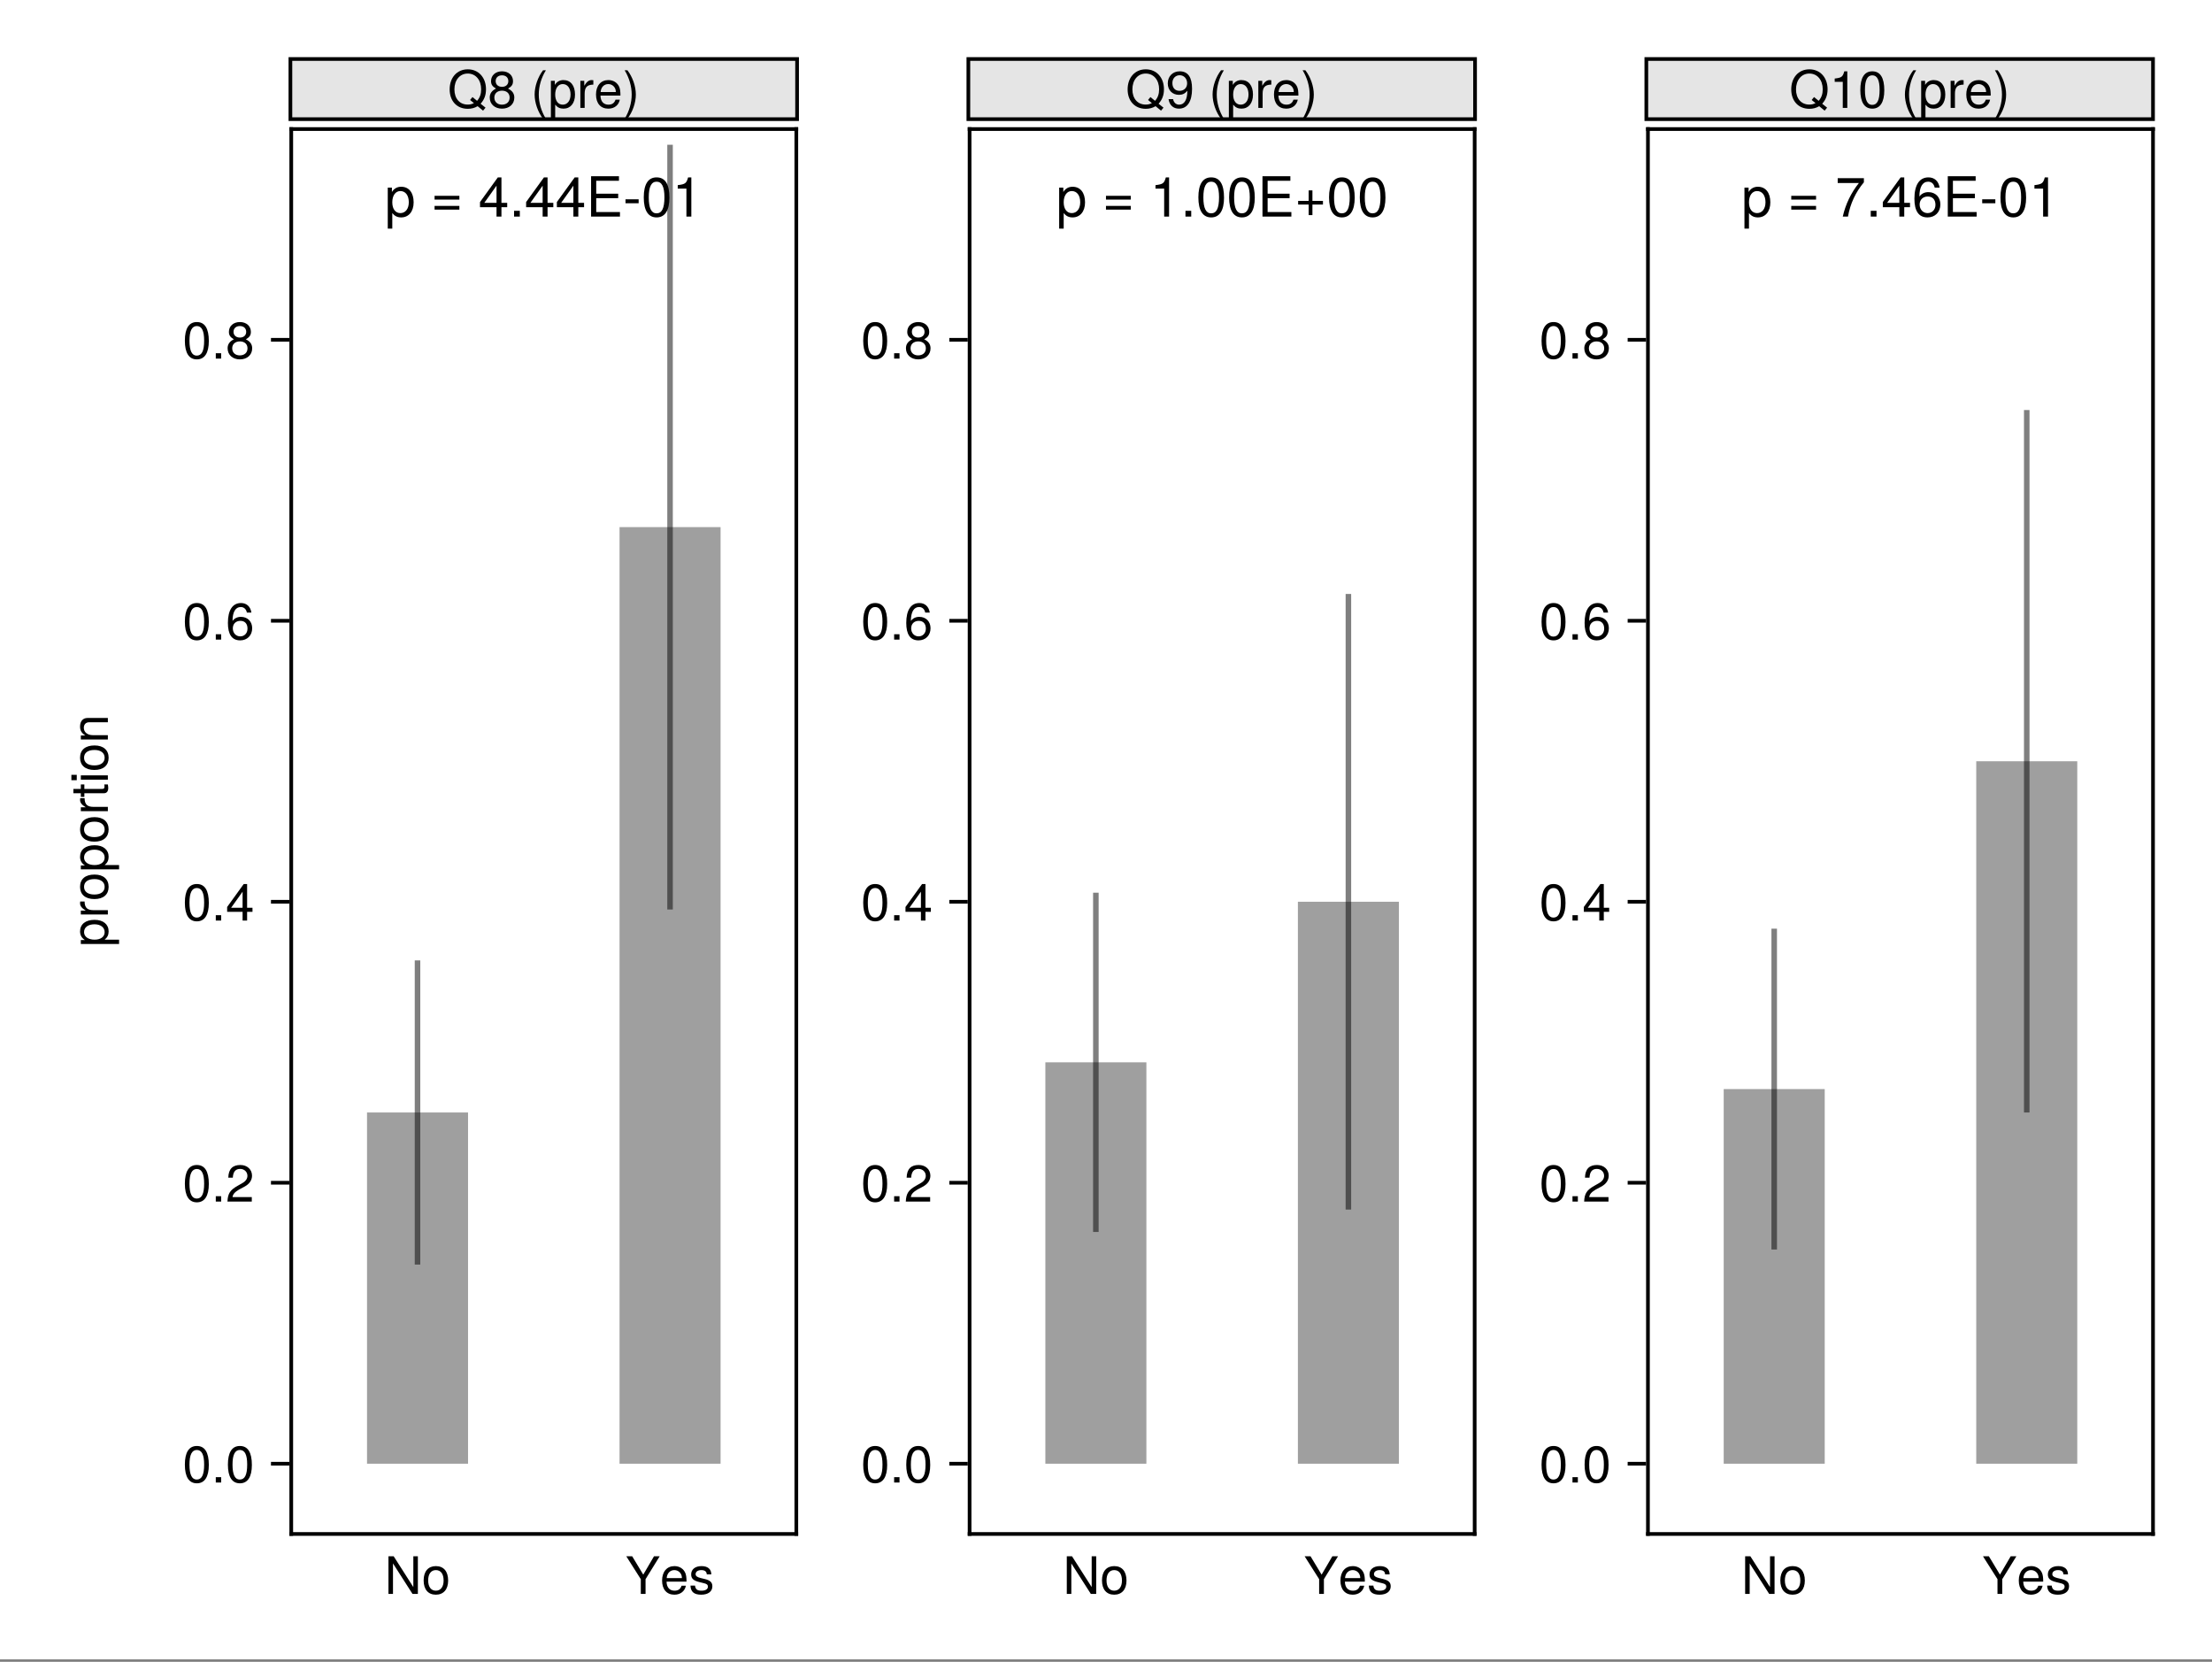 <?xml version="1.0" encoding="UTF-8"?>
<svg xmlns="http://www.w3.org/2000/svg" xmlns:xlink="http://www.w3.org/1999/xlink" width="450pt" height="338pt" viewBox="0 0 450 338" version="1.1">
<rect x="0" y="0" width="450" height="338" fill="#808080" stroke="none"/>
<defs>
<g>
<symbol overflow="visible" id="glyph0-0-5c6f47dd">
<path style="stroke:none;" d="M 0.203 -7.656 C 0.203 -7.656 0.203 0 0.203 0 C 0.203 0 4.938 0 4.938 0 C 4.938 0 4.938 -7.656 4.938 -7.656 C 4.938 -7.656 0.203 -7.656 0.203 -7.656 Z M 0.75 -0.547 C 0.75 -0.547 0.75 -7.109 0.75 -7.109 C 0.75 -7.109 4.391 -7.109 4.391 -7.109 C 4.391 -7.109 4.391 -0.547 4.391 -0.547 C 4.391 -0.547 0.75 -0.547 0.75 -0.547 Z M 0.75 -0.547 "/>
</symbol>
<symbol overflow="visible" id="glyph0-1-5c6f47dd">
<path style="stroke:none;" d="M 6.781 0 C 6.781 0 5.688 0 5.688 0 C 5.688 0 1.719 -6.203 1.719 -6.203 C 1.719 -6.203 1.719 0 1.719 0 C 1.719 0 0.797 0 0.797 0 C 0.797 0 0.797 -7.656 0.797 -7.656 C 0.797 -7.656 1.859 -7.656 1.859 -7.656 C 1.859 -7.656 5.859 -1.391 5.859 -1.391 C 5.859 -1.391 5.859 -7.656 5.859 -7.656 C 5.859 -7.656 6.781 -7.656 6.781 -7.656 C 6.781 -7.656 6.781 0 6.781 0 Z M 6.781 0 "/>
</symbol>
<symbol overflow="visible" id="glyph1-0-5c6f47dd">
<path style="stroke:none;" d="M 0.203 -7.656 C 0.203 -7.656 0.203 0 0.203 0 C 0.203 0 4.938 0 4.938 0 C 4.938 0 4.938 -7.656 4.938 -7.656 C 4.938 -7.656 0.203 -7.656 0.203 -7.656 Z M 0.75 -0.547 C 0.75 -0.547 0.75 -7.109 0.75 -7.109 C 0.75 -7.109 4.391 -7.109 4.391 -7.109 C 4.391 -7.109 4.391 -0.547 4.391 -0.547 C 4.391 -0.547 0.75 -0.547 0.75 -0.547 Z M 0.75 -0.547 "/>
</symbol>
<symbol overflow="visible" id="glyph1-1-5c6f47dd">
<path style="stroke:none;" d="M 5.359 -2.703 C 5.359 -0.906 4.406 0.156 2.859 0.156 C 1.297 0.156 0.375 -0.906 0.375 -2.75 C 0.375 -4.594 1.312 -5.656 2.859 -5.656 C 4.438 -5.656 5.359 -4.609 5.359 -2.703 Z M 4.438 -2.719 C 4.438 -4.078 3.859 -4.844 2.859 -4.844 C 1.891 -4.844 1.297 -4.078 1.297 -2.75 C 1.297 -1.422 1.891 -0.656 2.859 -0.656 C 3.828 -0.656 4.438 -1.422 4.438 -2.719 Z M 4.438 -2.719 "/>
</symbol>
<symbol overflow="visible" id="glyph1-2-5c6f47dd">
<path style="stroke:none;" d="M 5.391 -2.5 C 5.391 -2.5 1.328 -2.5 1.328 -2.5 C 1.359 -1.234 2.031 -0.656 2.953 -0.656 C 3.656 -0.656 4.141 -0.938 4.391 -1.672 C 4.391 -1.672 5.266 -1.672 5.266 -1.672 C 5.047 -0.562 4.172 0.156 2.922 0.156 C 1.375 0.156 0.422 -0.906 0.422 -2.719 C 0.422 -4.531 1.406 -5.656 2.938 -5.656 C 3.969 -5.656 4.812 -5.109 5.172 -4.203 C 5.328 -3.797 5.391 -3.297 5.391 -2.5 Z M 4.453 -3.281 C 4.453 -4.141 3.797 -4.844 2.922 -4.844 C 2.047 -4.844 1.422 -4.188 1.359 -3.219 C 1.359 -3.219 4.438 -3.219 4.438 -3.219 C 4.453 -3.234 4.453 -3.281 4.453 -3.281 Z M 4.453 -3.281 "/>
</symbol>
<symbol overflow="visible" id="glyph1-3-5c6f47dd">
<path style="stroke:none;" d="M 5.359 -5.266 C 5.359 -4.344 4.828 -3.562 3.797 -3.016 C 3.797 -3.016 2.734 -2.453 2.734 -2.453 C 1.828 -1.906 1.484 -1.516 1.391 -0.906 C 1.391 -0.906 5.312 -0.906 5.312 -0.906 C 5.312 -0.906 5.312 0 5.312 0 C 5.312 0 0.359 0 0.359 0 C 0.438 -1.641 0.891 -2.344 2.453 -3.219 C 2.453 -3.219 3.406 -3.766 3.406 -3.766 C 4.078 -4.141 4.422 -4.656 4.422 -5.234 C 4.422 -6.031 3.797 -6.641 2.953 -6.641 C 2.031 -6.641 1.516 -6.109 1.453 -4.859 C 1.453 -4.859 0.531 -4.859 0.531 -4.859 C 0.578 -6.672 1.453 -7.438 2.984 -7.438 C 4.391 -7.438 5.359 -6.516 5.359 -5.266 Z M 5.359 -5.266 "/>
</symbol>
<symbol overflow="visible" id="glyph1-4-5c6f47dd">
<path style="stroke:none;" d="M 5.453 -1.781 C 5.453 -1.781 4.359 -1.781 4.359 -1.781 C 4.359 -1.781 4.359 0 4.359 0 C 4.359 0 3.438 0 3.438 0 C 3.438 0 3.438 -1.781 3.438 -1.781 C 3.438 -1.781 0.297 -1.781 0.297 -1.781 C 0.297 -1.781 0.297 -2.766 0.297 -2.766 C 0.297 -2.766 3.672 -7.438 3.672 -7.438 C 3.672 -7.438 4.359 -7.438 4.359 -7.438 C 4.359 -7.438 4.359 -2.609 4.359 -2.609 C 4.359 -2.609 5.453 -2.609 5.453 -2.609 C 5.453 -2.609 5.453 -1.781 5.453 -1.781 Z M 3.438 -2.609 C 3.438 -2.609 3.438 -5.875 3.438 -5.875 C 3.438 -5.875 1.109 -2.609 1.109 -2.609 C 1.109 -2.609 3.438 -2.609 3.438 -2.609 Z M 3.438 -2.609 "/>
</symbol>
<symbol overflow="visible" id="glyph1-5-5c6f47dd">
<path style="stroke:none;" d="M 5.391 -2.312 C 5.391 -0.844 4.375 0.156 2.953 0.156 C 1.25 0.156 0.453 -1.078 0.453 -3.391 C 0.453 -5.984 1.391 -7.438 3.125 -7.438 C 4.25 -7.438 5.047 -6.719 5.234 -5.5 C 5.234 -5.5 4.312 -5.5 4.312 -5.5 C 4.156 -6.219 3.703 -6.625 3.062 -6.625 C 2 -6.625 1.406 -5.625 1.391 -3.797 C 1.797 -4.344 2.375 -4.625 3.109 -4.625 C 4.438 -4.625 5.391 -3.703 5.391 -2.312 Z M 4.438 -2.234 C 4.438 -3.234 3.891 -3.812 3 -3.812 C 2.078 -3.812 1.453 -3.219 1.453 -2.281 C 1.453 -1.328 2.094 -0.656 2.969 -0.656 C 3.812 -0.656 4.438 -1.297 4.438 -2.234 Z M 4.438 -2.234 "/>
</symbol>
<symbol overflow="visible" id="glyph1-6-5c6f47dd">
<path style="stroke:none;" d="M 6.781 0 C 6.781 0 5.688 0 5.688 0 C 5.688 0 1.719 -6.203 1.719 -6.203 C 1.719 -6.203 1.719 0 1.719 0 C 1.719 0 0.797 0 0.797 0 C 0.797 0 0.797 -7.656 0.797 -7.656 C 0.797 -7.656 1.859 -7.656 1.859 -7.656 C 1.859 -7.656 5.859 -1.391 5.859 -1.391 C 5.859 -1.391 5.859 -7.656 5.859 -7.656 C 5.859 -7.656 6.781 -7.656 6.781 -7.656 C 6.781 -7.656 6.781 0 6.781 0 Z M 6.781 0 "/>
</symbol>
<symbol overflow="visible" id="glyph1-7-5c6f47dd">
<path style="stroke:none;" d="M 5.328 -3.578 C 5.328 -1.141 4.469 0.156 2.891 0.156 C 1.297 0.156 0.453 -1.141 0.453 -3.641 C 0.453 -6.141 1.281 -7.438 2.891 -7.438 C 4.5 -7.438 5.328 -6.156 5.328 -3.578 Z M 4.375 -3.672 C 4.375 -5.656 3.891 -6.625 2.891 -6.625 C 1.891 -6.625 1.391 -5.672 1.391 -3.641 C 1.391 -1.594 1.891 -0.609 2.859 -0.609 C 3.891 -0.609 4.375 -1.547 4.375 -3.672 Z M 4.375 -3.672 "/>
</symbol>
<symbol overflow="visible" id="glyph1-8-5c6f47dd">
<path style="stroke:none;" d="M 2 0 C 2 0 0.906 0 0.906 0 C 0.906 0 0.906 -1.094 0.906 -1.094 C 0.906 -1.094 2 -1.094 2 -1.094 C 2 -1.094 2 0 2 0 Z M 2 0 "/>
</symbol>
<symbol overflow="visible" id="glyph1-9-5c6f47dd">
<path style="stroke:none;" d="M 6.938 -7.656 C 6.938 -7.656 4.062 -3 4.062 -3 C 4.062 -3 4.062 0 4.062 0 C 4.062 0 3.094 0 3.094 0 C 3.094 0 3.094 -3 3.094 -3 C 3.094 -3 0.141 -7.656 0.141 -7.656 C 0.141 -7.656 1.344 -7.656 1.344 -7.656 C 1.344 -7.656 3.594 -3.922 3.594 -3.922 C 3.594 -3.922 5.781 -7.656 5.781 -7.656 C 5.781 -7.656 6.938 -7.656 6.938 -7.656 Z M 6.938 -7.656 "/>
</symbol>
<symbol overflow="visible" id="glyph1-10-5c6f47dd">
<path style="stroke:none;" d="M 4.812 -1.547 C 4.812 -0.484 3.938 0.156 2.547 0.156 C 1.109 0.156 0.406 -0.406 0.359 -1.688 C 0.359 -1.688 1.281 -1.688 1.281 -1.688 C 1.391 -0.844 1.844 -0.656 2.625 -0.656 C 3.391 -0.656 3.906 -0.953 3.906 -1.469 C 3.906 -1.875 3.672 -2.047 3.062 -2.188 C 3.062 -2.188 2.234 -2.391 2.234 -2.391 C 0.938 -2.703 0.5 -3.125 0.5 -3.984 C 0.5 -5 1.328 -5.656 2.609 -5.656 C 3.875 -5.656 4.594 -5.047 4.594 -3.969 C 4.594 -3.969 3.672 -3.969 3.672 -3.969 C 3.656 -4.547 3.281 -4.844 2.578 -4.844 C 1.859 -4.844 1.406 -4.531 1.406 -4.016 C 1.406 -3.641 1.719 -3.406 2.422 -3.234 C 2.422 -3.234 3.266 -3.031 3.266 -3.031 C 4.359 -2.766 4.812 -2.359 4.812 -1.547 Z M 4.812 -1.547 "/>
</symbol>
<symbol overflow="visible" id="glyph2-0-5c6f47dd">
<path style="stroke:none;" d="M 0.203 -7.656 C 0.203 -7.656 0.203 0 0.203 0 C 0.203 0 4.938 0 4.938 0 C 4.938 0 4.938 -7.656 4.938 -7.656 C 4.938 -7.656 0.203 -7.656 0.203 -7.656 Z M 0.75 -0.547 C 0.75 -0.547 0.75 -7.109 0.75 -7.109 C 0.75 -7.109 4.391 -7.109 4.391 -7.109 C 4.391 -7.109 4.391 -0.547 4.391 -0.547 C 4.391 -0.547 0.75 -0.547 0.75 -0.547 Z M 0.75 -0.547 "/>
</symbol>
<symbol overflow="visible" id="glyph2-1-5c6f47dd">
<path style="stroke:none;" d="M 6.938 -7.656 C 6.938 -7.656 4.062 -3 4.062 -3 C 4.062 -3 4.062 0 4.062 0 C 4.062 0 3.094 0 3.094 0 C 3.094 0 3.094 -3 3.094 -3 C 3.094 -3 0.141 -7.656 0.141 -7.656 C 0.141 -7.656 1.344 -7.656 1.344 -7.656 C 1.344 -7.656 3.594 -3.922 3.594 -3.922 C 3.594 -3.922 5.781 -7.656 5.781 -7.656 C 5.781 -7.656 6.938 -7.656 6.938 -7.656 Z M 6.938 -7.656 "/>
</symbol>
<symbol overflow="visible" id="glyph2-2-5c6f47dd">
<path style="stroke:none;" d="M 5.328 -3.578 C 5.328 -1.141 4.469 0.156 2.891 0.156 C 1.297 0.156 0.453 -1.141 0.453 -3.641 C 0.453 -6.141 1.281 -7.438 2.891 -7.438 C 4.5 -7.438 5.328 -6.156 5.328 -3.578 Z M 4.375 -3.672 C 4.375 -5.656 3.891 -6.625 2.891 -6.625 C 1.891 -6.625 1.391 -5.672 1.391 -3.641 C 1.391 -1.594 1.891 -0.609 2.859 -0.609 C 3.891 -0.609 4.375 -1.547 4.375 -3.672 Z M 4.375 -3.672 "/>
</symbol>
<symbol overflow="visible" id="glyph3-0-5c6f47dd">
<path style="stroke:none;" d="M 0.203 -7.656 C 0.203 -7.656 0.203 0 0.203 0 C 0.203 0 4.938 0 4.938 0 C 4.938 0 4.938 -7.656 4.938 -7.656 C 4.938 -7.656 0.203 -7.656 0.203 -7.656 Z M 0.75 -0.547 C 0.75 -0.547 0.75 -7.109 0.75 -7.109 C 0.75 -7.109 4.391 -7.109 4.391 -7.109 C 4.391 -7.109 4.391 -0.547 4.391 -0.547 C 4.391 -0.547 0.75 -0.547 0.75 -0.547 Z M 0.75 -0.547 "/>
</symbol>
<symbol overflow="visible" id="glyph3-1-5c6f47dd">
<path style="stroke:none;" d="M 4.812 -1.547 C 4.812 -0.484 3.938 0.156 2.547 0.156 C 1.109 0.156 0.406 -0.406 0.359 -1.688 C 0.359 -1.688 1.281 -1.688 1.281 -1.688 C 1.391 -0.844 1.844 -0.656 2.625 -0.656 C 3.391 -0.656 3.906 -0.953 3.906 -1.469 C 3.906 -1.875 3.672 -2.047 3.062 -2.188 C 3.062 -2.188 2.234 -2.391 2.234 -2.391 C 0.938 -2.703 0.5 -3.125 0.5 -3.984 C 0.5 -5 1.328 -5.656 2.609 -5.656 C 3.875 -5.656 4.594 -5.047 4.594 -3.969 C 4.594 -3.969 3.672 -3.969 3.672 -3.969 C 3.656 -4.547 3.281 -4.844 2.578 -4.844 C 1.859 -4.844 1.406 -4.531 1.406 -4.016 C 1.406 -3.641 1.719 -3.406 2.422 -3.234 C 2.422 -3.234 3.266 -3.031 3.266 -3.031 C 4.359 -2.766 4.812 -2.359 4.812 -1.547 Z M 4.812 -1.547 "/>
</symbol>
<symbol overflow="visible" id="glyph4-0-5c6f47dd">
<path style="stroke:none;" d="M 0.203 -7.656 C 0.203 -7.656 0.203 0 0.203 0 C 0.203 0 4.938 0 4.938 0 C 4.938 0 4.938 -7.656 4.938 -7.656 C 4.938 -7.656 0.203 -7.656 0.203 -7.656 Z M 0.75 -0.547 C 0.75 -0.547 0.75 -7.109 0.75 -7.109 C 0.75 -7.109 4.391 -7.109 4.391 -7.109 C 4.391 -7.109 4.391 -0.547 4.391 -0.547 C 4.391 -0.547 0.75 -0.547 0.75 -0.547 Z M 0.75 -0.547 "/>
</symbol>
<symbol overflow="visible" id="glyph4-1-5c6f47dd">
<path style="stroke:none;" d="M 5.328 -3.578 C 5.328 -1.141 4.469 0.156 2.891 0.156 C 1.297 0.156 0.453 -1.141 0.453 -3.641 C 0.453 -6.141 1.281 -7.438 2.891 -7.438 C 4.5 -7.438 5.328 -6.156 5.328 -3.578 Z M 4.375 -3.672 C 4.375 -5.656 3.891 -6.625 2.891 -6.625 C 1.891 -6.625 1.391 -5.672 1.391 -3.641 C 1.391 -1.594 1.891 -0.609 2.859 -0.609 C 3.891 -0.609 4.375 -1.547 4.375 -3.672 Z M 4.375 -3.672 "/>
</symbol>
<symbol overflow="visible" id="glyph5-0-5c6f47dd">
<path style="stroke:none;" d="M 0.203 -7.656 C 0.203 -7.656 0.203 0 0.203 0 C 0.203 0 4.938 0 4.938 0 C 4.938 0 4.938 -7.656 4.938 -7.656 C 4.938 -7.656 0.203 -7.656 0.203 -7.656 Z M 0.75 -0.547 C 0.75 -0.547 0.75 -7.109 0.75 -7.109 C 0.75 -7.109 4.391 -7.109 4.391 -7.109 C 4.391 -7.109 4.391 -0.547 4.391 -0.547 C 4.391 -0.547 0.75 -0.547 0.75 -0.547 Z M 0.75 -0.547 "/>
</symbol>
<symbol overflow="visible" id="glyph5-1-5c6f47dd">
<path style="stroke:none;" d="M 2 0 C 2 0 0.906 0 0.906 0 C 0.906 0 0.906 -1.094 0.906 -1.094 C 0.906 -1.094 2 -1.094 2 -1.094 C 2 -1.094 2 0 2 0 Z M 2 0 "/>
</symbol>
<symbol overflow="visible" id="glyph6-0-5c6f47dd">
<path style="stroke:none;" d="M 0.203 -7.656 C 0.203 -7.656 0.203 0 0.203 0 C 0.203 0 4.938 0 4.938 0 C 4.938 0 4.938 -7.656 4.938 -7.656 C 4.938 -7.656 0.203 -7.656 0.203 -7.656 Z M 0.75 -0.547 C 0.75 -0.547 0.75 -7.109 0.75 -7.109 C 0.75 -7.109 4.391 -7.109 4.391 -7.109 C 4.391 -7.109 4.391 -0.547 4.391 -0.547 C 4.391 -0.547 0.75 -0.547 0.75 -0.547 Z M 0.75 -0.547 "/>
</symbol>
<symbol overflow="visible" id="glyph6-1-5c6f47dd">
<path style="stroke:none;" d="M 5.328 -3.578 C 5.328 -1.141 4.469 0.156 2.891 0.156 C 1.297 0.156 0.453 -1.141 0.453 -3.641 C 0.453 -6.141 1.281 -7.438 2.891 -7.438 C 4.5 -7.438 5.328 -6.156 5.328 -3.578 Z M 4.375 -3.672 C 4.375 -5.656 3.891 -6.625 2.891 -6.625 C 1.891 -6.625 1.391 -5.672 1.391 -3.641 C 1.391 -1.594 1.891 -0.609 2.859 -0.609 C 3.891 -0.609 4.375 -1.547 4.375 -3.672 Z M 4.375 -3.672 "/>
</symbol>
<symbol overflow="visible" id="glyph6-2-5c6f47dd">
<path style="stroke:none;" d="M 2 0 C 2 0 0.906 0 0.906 0 C 0.906 0 0.906 -1.094 0.906 -1.094 C 0.906 -1.094 2 -1.094 2 -1.094 C 2 -1.094 2 0 2 0 Z M 2 0 "/>
</symbol>
<symbol overflow="visible" id="glyph7-0-5c6f47dd">
<path style="stroke:none;" d="M 0.203 -7.656 C 0.203 -7.656 0.203 0 0.203 0 C 0.203 0 4.938 0 4.938 0 C 4.938 0 4.938 -7.656 4.938 -7.656 C 4.938 -7.656 0.203 -7.656 0.203 -7.656 Z M 0.75 -0.547 C 0.75 -0.547 0.75 -7.109 0.75 -7.109 C 0.75 -7.109 4.391 -7.109 4.391 -7.109 C 4.391 -7.109 4.391 -0.547 4.391 -0.547 C 4.391 -0.547 0.75 -0.547 0.75 -0.547 Z M 0.75 -0.547 "/>
</symbol>
<symbol overflow="visible" id="glyph7-1-5c6f47dd">
<path style="stroke:none;" d="M 2 0 C 2 0 0.906 0 0.906 0 C 0.906 0 0.906 -1.094 0.906 -1.094 C 0.906 -1.094 2 -1.094 2 -1.094 C 2 -1.094 2 0 2 0 Z M 2 0 "/>
</symbol>
<symbol overflow="visible" id="glyph8-0-5c6f47dd">
<path style="stroke:none;" d="M 0.203 -7.656 C 0.203 -7.656 0.203 0 0.203 0 C 0.203 0 4.938 0 4.938 0 C 4.938 0 4.938 -7.656 4.938 -7.656 C 4.938 -7.656 0.203 -7.656 0.203 -7.656 Z M 0.75 -0.547 C 0.75 -0.547 0.75 -7.109 0.75 -7.109 C 0.75 -7.109 4.391 -7.109 4.391 -7.109 C 4.391 -7.109 4.391 -0.547 4.391 -0.547 C 4.391 -0.547 0.75 -0.547 0.75 -0.547 Z M 0.75 -0.547 "/>
</symbol>
<symbol overflow="visible" id="glyph8-1-5c6f47dd">
<path style="stroke:none;" d="M 5.328 -3.578 C 5.328 -1.141 4.469 0.156 2.891 0.156 C 1.297 0.156 0.453 -1.141 0.453 -3.641 C 0.453 -6.141 1.281 -7.438 2.891 -7.438 C 4.5 -7.438 5.328 -6.156 5.328 -3.578 Z M 4.375 -3.672 C 4.375 -5.656 3.891 -6.625 2.891 -6.625 C 1.891 -6.625 1.391 -5.672 1.391 -3.641 C 1.391 -1.594 1.891 -0.609 2.859 -0.609 C 3.891 -0.609 4.375 -1.547 4.375 -3.672 Z M 4.375 -3.672 "/>
</symbol>
<symbol overflow="visible" id="glyph9-0-5c6f47dd">
<path style="stroke:none;" d="M 0.203 -7.656 C 0.203 -7.656 0.203 0 0.203 0 C 0.203 0 4.938 0 4.938 0 C 4.938 0 4.938 -7.656 4.938 -7.656 C 4.938 -7.656 0.203 -7.656 0.203 -7.656 Z M 0.75 -0.547 C 0.75 -0.547 0.75 -7.109 0.75 -7.109 C 0.75 -7.109 4.391 -7.109 4.391 -7.109 C 4.391 -7.109 4.391 -0.547 4.391 -0.547 C 4.391 -0.547 0.75 -0.547 0.75 -0.547 Z M 0.75 -0.547 "/>
</symbol>
<symbol overflow="visible" id="glyph9-1-5c6f47dd">
<path style="stroke:none;" d="M 2 0 C 2 0 0.906 0 0.906 0 C 0.906 0 0.906 -1.094 0.906 -1.094 C 0.906 -1.094 2 -1.094 2 -1.094 C 2 -1.094 2 0 2 0 Z M 2 0 "/>
</symbol>
<symbol overflow="visible" id="glyph10-0-5c6f47dd">
<path style="stroke:none;" d="M 0.203 -7.656 C 0.203 -7.656 0.203 0 0.203 0 C 0.203 0 4.938 0 4.938 0 C 4.938 0 4.938 -7.656 4.938 -7.656 C 4.938 -7.656 0.203 -7.656 0.203 -7.656 Z M 0.75 -0.547 C 0.75 -0.547 0.75 -7.109 0.75 -7.109 C 0.75 -7.109 4.391 -7.109 4.391 -7.109 C 4.391 -7.109 4.391 -0.547 4.391 -0.547 C 4.391 -0.547 0.75 -0.547 0.75 -0.547 Z M 0.75 -0.547 "/>
</symbol>
<symbol overflow="visible" id="glyph10-1-5c6f47dd">
<path style="stroke:none;" d="M 5.391 -2.094 C 5.391 -0.75 4.359 0.156 2.891 0.156 C 1.422 0.156 0.391 -0.75 0.391 -2.109 C 0.391 -2.922 0.812 -3.5 1.656 -3.922 C 0.906 -4.391 0.656 -4.766 0.656 -5.453 C 0.656 -6.625 1.578 -7.438 2.891 -7.438 C 4.203 -7.438 5.125 -6.625 5.125 -5.453 C 5.125 -4.75 4.875 -4.375 4.109 -3.922 C 4.969 -3.5 5.391 -2.922 5.391 -2.094 Z M 4.172 -5.438 C 4.172 -6.156 3.672 -6.625 2.891 -6.625 C 2.109 -6.625 1.594 -6.156 1.594 -5.453 C 1.594 -4.75 2.109 -4.281 2.891 -4.281 C 3.672 -4.281 4.172 -4.75 4.172 -5.438 Z M 4.438 -2.094 C 4.438 -2.969 3.812 -3.5 2.891 -3.5 C 1.969 -3.5 1.328 -2.969 1.328 -2.094 C 1.328 -1.219 1.969 -0.656 2.859 -0.656 C 3.812 -0.656 4.438 -1.203 4.438 -2.094 Z M 4.438 -2.094 "/>
</symbol>
<symbol overflow="visible" id="glyph10-2-5c6f47dd">
<path style="stroke:none;" d="M 5.328 -3.578 C 5.328 -1.141 4.469 0.156 2.891 0.156 C 1.297 0.156 0.453 -1.141 0.453 -3.641 C 0.453 -6.141 1.281 -7.438 2.891 -7.438 C 4.5 -7.438 5.328 -6.156 5.328 -3.578 Z M 4.375 -3.672 C 4.375 -5.656 3.891 -6.625 2.891 -6.625 C 1.891 -6.625 1.391 -5.672 1.391 -3.641 C 1.391 -1.594 1.891 -0.609 2.859 -0.609 C 3.891 -0.609 4.375 -1.547 4.375 -3.672 Z M 4.375 -3.672 "/>
</symbol>
<symbol overflow="visible" id="glyph10-3-5c6f47dd">
<path style="stroke:none;" d="M 2 0 C 2 0 0.906 0 0.906 0 C 0.906 0 0.906 -1.094 0.906 -1.094 C 0.906 -1.094 2 -1.094 2 -1.094 C 2 -1.094 2 0 2 0 Z M 2 0 "/>
</symbol>
<symbol overflow="visible" id="glyph11-0-5c6f47dd">
<path style="stroke:none;" d="M 0.219 -8.203 C 0.219 -8.203 0.219 0 0.219 0 C 0.219 0 5.281 0 5.281 0 C 5.281 0 5.281 -8.203 5.281 -8.203 C 5.281 -8.203 0.219 -8.203 0.219 -8.203 Z M 0.812 -0.578 C 0.812 -0.578 0.812 -7.609 0.812 -7.609 C 0.812 -7.609 4.703 -7.609 4.703 -7.609 C 4.703 -7.609 4.703 -0.578 4.703 -0.578 C 4.703 -0.578 0.812 -0.578 0.812 -0.578 Z M 0.812 -0.578 "/>
</symbol>
<symbol overflow="visible" id="glyph11-1-5c6f47dd">
<path style="stroke:none;" d="M 5.891 -2.891 C 5.891 -1.016 4.875 0.172 3.359 0.172 C 2.594 0.172 2.047 -0.094 1.547 -0.703 C 1.547 -0.703 1.547 2.453 1.547 2.453 C 1.547 2.453 0.625 2.453 0.625 2.453 C 0.625 2.453 0.625 -5.891 0.625 -5.891 C 0.625 -5.891 1.469 -5.891 1.469 -5.891 C 1.469 -5.891 1.469 -5 1.469 -5 C 1.906 -5.703 2.547 -6.062 3.359 -6.062 C 4.922 -6.062 5.891 -4.875 5.891 -2.891 Z M 4.906 -2.906 C 4.906 -4.312 4.234 -5.188 3.188 -5.188 C 2.203 -5.188 1.547 -4.281 1.547 -2.906 C 1.547 -1.516 2.203 -0.703 3.188 -0.703 C 4.219 -0.703 4.906 -1.578 4.906 -2.906 Z M 4.906 -2.906 "/>
</symbol>
<symbol overflow="visible" id="glyph11-2-5c6f47dd">
<path style="stroke:none;" d=""/>
</symbol>
<symbol overflow="visible" id="glyph11-3-5c6f47dd">
<path style="stroke:none;" d="M 5.812 -3.453 C 5.812 -3.453 0.766 -3.453 0.766 -3.453 C 0.766 -3.453 0.766 -4.219 0.766 -4.219 C 0.766 -4.219 5.812 -4.219 5.812 -4.219 C 5.812 -4.219 5.812 -3.453 5.812 -3.453 Z M 5.812 -1.406 C 5.812 -1.406 0.766 -1.406 0.766 -1.406 C 0.766 -1.406 0.766 -2.172 0.766 -2.172 C 0.766 -2.172 5.812 -2.172 5.812 -2.172 C 5.812 -2.172 5.812 -1.406 5.812 -1.406 Z M 5.812 -1.406 "/>
</symbol>
<symbol overflow="visible" id="glyph11-4-5c6f47dd">
<path style="stroke:none;" d="M 5.844 -1.906 C 5.844 -1.906 4.672 -1.906 4.672 -1.906 C 4.672 -1.906 4.672 0 4.672 0 C 4.672 0 3.672 0 3.672 0 C 3.672 0 3.672 -1.906 3.672 -1.906 C 3.672 -1.906 0.312 -1.906 0.312 -1.906 C 0.312 -1.906 0.312 -2.953 0.312 -2.953 C 0.312 -2.953 3.938 -7.969 3.938 -7.969 C 3.938 -7.969 4.672 -7.969 4.672 -7.969 C 4.672 -7.969 4.672 -2.797 4.672 -2.797 C 4.672 -2.797 5.844 -2.797 5.844 -2.797 C 5.844 -2.797 5.844 -1.906 5.844 -1.906 Z M 3.672 -2.797 C 3.672 -2.797 3.672 -6.281 3.672 -6.281 C 3.672 -6.281 1.188 -2.797 1.188 -2.797 C 1.188 -2.797 3.672 -2.797 3.672 -2.797 Z M 3.672 -2.797 "/>
</symbol>
<symbol overflow="visible" id="glyph11-5-5c6f47dd">
<path style="stroke:none;" d="M 6.891 0 C 6.891 0 1.016 0 1.016 0 C 1.016 0 1.016 -8.203 1.016 -8.203 C 1.016 -8.203 6.688 -8.203 6.688 -8.203 C 6.688 -8.203 6.688 -7.281 6.688 -7.281 C 6.688 -7.281 2.062 -7.281 2.062 -7.281 C 2.062 -7.281 2.062 -4.656 2.062 -4.656 C 2.062 -4.656 6.531 -4.656 6.531 -4.656 C 6.531 -4.656 6.531 -3.734 6.531 -3.734 C 6.531 -3.734 2.062 -3.734 2.062 -3.734 C 2.062 -3.734 2.062 -0.922 2.062 -0.922 C 2.062 -0.922 6.891 -0.922 6.891 -0.922 C 6.891 -0.922 6.891 0 6.891 0 Z M 6.891 0 "/>
</symbol>
<symbol overflow="visible" id="glyph11-6-5c6f47dd">
<path style="stroke:none;" d="M 3.188 -2.703 C 3.188 -2.703 0.516 -2.703 0.516 -2.703 C 0.516 -2.703 0.516 -3.516 0.516 -3.516 C 0.516 -3.516 3.188 -3.516 3.188 -3.516 C 3.188 -3.516 3.188 -2.703 3.188 -2.703 Z M 3.188 -2.703 "/>
</symbol>
<symbol overflow="visible" id="glyph11-7-5c6f47dd">
<path style="stroke:none;" d="M 5.703 -3.844 C 5.703 -1.219 4.781 0.172 3.094 0.172 C 1.391 0.172 0.484 -1.219 0.484 -3.906 C 0.484 -6.578 1.375 -7.969 3.094 -7.969 C 4.828 -7.969 5.703 -6.609 5.703 -3.844 Z M 4.688 -3.922 C 4.688 -6.062 4.156 -7.094 3.094 -7.094 C 2.031 -7.094 1.5 -6.078 1.5 -3.891 C 1.5 -1.703 2.031 -0.656 3.078 -0.656 C 4.172 -0.656 4.688 -1.672 4.688 -3.922 Z M 4.688 -3.922 "/>
</symbol>
<symbol overflow="visible" id="glyph11-8-5c6f47dd">
<path style="stroke:none;" d="M 3.906 0 C 3.906 0 2.906 0 2.906 0 C 2.906 0 2.906 -5.688 2.906 -5.688 C 2.906 -5.688 1.141 -5.688 1.141 -5.688 C 1.141 -5.688 1.141 -6.391 1.141 -6.391 C 2.672 -6.578 2.906 -6.75 3.25 -7.969 C 3.25 -7.969 3.906 -7.969 3.906 -7.969 C 3.906 -7.969 3.906 0 3.906 0 Z M 3.906 0 "/>
</symbol>
<symbol overflow="visible" id="glyph11-9-5c6f47dd">
<path style="stroke:none;" d="M 2.156 0 C 2.156 0 0.984 0 0.984 0 C 0.984 0 0.984 -1.172 0.984 -1.172 C 0.984 -1.172 2.156 -1.172 2.156 -1.172 C 2.156 -1.172 2.156 0 2.156 0 Z M 2.156 0 "/>
</symbol>
<symbol overflow="visible" id="glyph11-10-5c6f47dd">
<path style="stroke:none;" d="M 5.812 -2.438 C 5.812 -2.438 3.672 -2.438 3.672 -2.438 C 3.672 -2.438 3.672 -0.297 3.672 -0.297 C 3.672 -0.297 2.906 -0.297 2.906 -0.297 C 2.906 -0.297 2.906 -2.438 2.906 -2.438 C 2.906 -2.438 0.766 -2.438 0.766 -2.438 C 0.766 -2.438 0.766 -3.188 0.766 -3.188 C 0.766 -3.188 2.906 -3.188 2.906 -3.188 C 2.906 -3.188 2.906 -5.328 2.906 -5.328 C 2.906 -5.328 3.672 -5.328 3.672 -5.328 C 3.672 -5.328 3.672 -3.188 3.672 -3.188 C 3.672 -3.188 5.812 -3.188 5.812 -3.188 C 5.812 -3.188 5.812 -2.438 5.812 -2.438 Z M 5.812 -2.438 "/>
</symbol>
<symbol overflow="visible" id="glyph11-11-5c6f47dd">
<path style="stroke:none;" d="M 5.844 -6.969 C 4.172 -4.984 3.047 -2.578 2.609 0 C 2.609 0 1.547 0 1.547 0 C 2.109 -2.5 3.234 -4.828 4.828 -6.828 C 4.828 -6.828 0.516 -6.828 0.516 -6.828 C 0.516 -6.828 0.516 -7.812 0.516 -7.812 C 0.516 -7.812 5.844 -7.812 5.844 -7.812 C 5.844 -7.812 5.844 -6.969 5.844 -6.969 Z M 5.844 -6.969 "/>
</symbol>
<symbol overflow="visible" id="glyph11-12-5c6f47dd">
<path style="stroke:none;" d="M 5.766 -2.469 C 5.766 -0.906 4.688 0.172 3.156 0.172 C 1.344 0.172 0.484 -1.141 0.484 -3.641 C 0.484 -6.406 1.484 -7.969 3.344 -7.969 C 4.562 -7.969 5.406 -7.203 5.609 -5.891 C 5.609 -5.891 4.609 -5.891 4.609 -5.891 C 4.453 -6.656 3.969 -7.094 3.281 -7.094 C 2.141 -7.094 1.5 -6.016 1.5 -4.078 C 1.922 -4.656 2.547 -4.969 3.328 -4.969 C 4.766 -4.969 5.766 -3.953 5.766 -2.469 Z M 4.766 -2.391 C 4.766 -3.469 4.156 -4.078 3.203 -4.078 C 2.234 -4.078 1.547 -3.438 1.547 -2.453 C 1.547 -1.422 2.25 -0.703 3.172 -0.703 C 4.078 -0.703 4.766 -1.391 4.766 -2.391 Z M 4.766 -2.391 "/>
</symbol>
<symbol overflow="visible" id="glyph12-0-5c6f47dd">
<path style="stroke:none;" d="M 0.219 -8.203 C 0.219 -8.203 0.219 0 0.219 0 C 0.219 0 5.281 0 5.281 0 C 5.281 0 5.281 -8.203 5.281 -8.203 C 5.281 -8.203 0.219 -8.203 0.219 -8.203 Z M 0.812 -0.578 C 0.812 -0.578 0.812 -7.609 0.812 -7.609 C 0.812 -7.609 4.703 -7.609 4.703 -7.609 C 4.703 -7.609 4.703 -0.578 4.703 -0.578 C 4.703 -0.578 0.812 -0.578 0.812 -0.578 Z M 0.812 -0.578 "/>
</symbol>
<symbol overflow="visible" id="glyph12-1-5c6f47dd">
<path style="stroke:none;" d=""/>
</symbol>
<symbol overflow="visible" id="glyph13-0-5c6f47dd">
<path style="stroke:none;" d="M 0.219 -8.203 C 0.219 -8.203 0.219 0 0.219 0 C 0.219 0 5.281 0 5.281 0 C 5.281 0 5.281 -8.203 5.281 -8.203 C 5.281 -8.203 0.219 -8.203 0.219 -8.203 Z M 0.812 -0.578 C 0.812 -0.578 0.812 -7.609 0.812 -7.609 C 0.812 -7.609 4.703 -7.609 4.703 -7.609 C 4.703 -7.609 4.703 -0.578 4.703 -0.578 C 4.703 -0.578 0.812 -0.578 0.812 -0.578 Z M 0.812 -0.578 "/>
</symbol>
<symbol overflow="visible" id="glyph13-1-5c6f47dd">
<path style="stroke:none;" d="M 2.156 0 C 2.156 0 0.984 0 0.984 0 C 0.984 0 0.984 -1.172 0.984 -1.172 C 0.984 -1.172 2.156 -1.172 2.156 -1.172 C 2.156 -1.172 2.156 0 2.156 0 Z M 2.156 0 "/>
</symbol>
<symbol overflow="visible" id="glyph13-2-5c6f47dd">
<path style="stroke:none;" d="M 5.844 -1.906 C 5.844 -1.906 4.672 -1.906 4.672 -1.906 C 4.672 -1.906 4.672 0 4.672 0 C 4.672 0 3.672 0 3.672 0 C 3.672 0 3.672 -1.906 3.672 -1.906 C 3.672 -1.906 0.312 -1.906 0.312 -1.906 C 0.312 -1.906 0.312 -2.953 0.312 -2.953 C 0.312 -2.953 3.938 -7.969 3.938 -7.969 C 3.938 -7.969 4.672 -7.969 4.672 -7.969 C 4.672 -7.969 4.672 -2.797 4.672 -2.797 C 4.672 -2.797 5.844 -2.797 5.844 -2.797 C 5.844 -2.797 5.844 -1.906 5.844 -1.906 Z M 3.672 -2.797 C 3.672 -2.797 3.672 -6.281 3.672 -6.281 C 3.672 -6.281 1.188 -2.797 1.188 -2.797 C 1.188 -2.797 3.672 -2.797 3.672 -2.797 Z M 3.672 -2.797 "/>
</symbol>
<symbol overflow="visible" id="glyph13-3-5c6f47dd">
<path style="stroke:none;" d="M 6.891 0 C 6.891 0 1.016 0 1.016 0 C 1.016 0 1.016 -8.203 1.016 -8.203 C 1.016 -8.203 6.688 -8.203 6.688 -8.203 C 6.688 -8.203 6.688 -7.281 6.688 -7.281 C 6.688 -7.281 2.062 -7.281 2.062 -7.281 C 2.062 -7.281 2.062 -4.656 2.062 -4.656 C 2.062 -4.656 6.531 -4.656 6.531 -4.656 C 6.531 -4.656 6.531 -3.734 6.531 -3.734 C 6.531 -3.734 2.062 -3.734 2.062 -3.734 C 2.062 -3.734 2.062 -0.922 2.062 -0.922 C 2.062 -0.922 6.891 -0.922 6.891 -0.922 C 6.891 -0.922 6.891 0 6.891 0 Z M 6.891 0 "/>
</symbol>
<symbol overflow="visible" id="glyph14-0-5c6f47dd">
<path style="stroke:none;" d="M 0.203 -7.656 C 0.203 -7.656 0.203 0 0.203 0 C 0.203 0 4.938 0 4.938 0 C 4.938 0 4.938 -7.656 4.938 -7.656 C 4.938 -7.656 0.203 -7.656 0.203 -7.656 Z M 0.75 -0.547 C 0.75 -0.547 0.75 -7.109 0.75 -7.109 C 0.75 -7.109 4.391 -7.109 4.391 -7.109 C 4.391 -7.109 4.391 -0.547 4.391 -0.547 C 4.391 -0.547 0.75 -0.547 0.75 -0.547 Z M 0.75 -0.547 "/>
</symbol>
<symbol overflow="visible" id="glyph14-1-5c6f47dd">
<path style="stroke:none;" d="M 5.359 -2.703 C 5.359 -0.906 4.406 0.156 2.859 0.156 C 1.297 0.156 0.375 -0.906 0.375 -2.75 C 0.375 -4.594 1.312 -5.656 2.859 -5.656 C 4.438 -5.656 5.359 -4.609 5.359 -2.703 Z M 4.438 -2.719 C 4.438 -4.078 3.859 -4.844 2.859 -4.844 C 1.891 -4.844 1.297 -4.078 1.297 -2.75 C 1.297 -1.422 1.891 -0.656 2.859 -0.656 C 3.828 -0.656 4.438 -1.422 4.438 -2.719 Z M 4.438 -2.719 "/>
</symbol>
<symbol overflow="visible" id="glyph14-2-5c6f47dd">
<path style="stroke:none;" d="M 6.938 -7.656 C 6.938 -7.656 4.062 -3 4.062 -3 C 4.062 -3 4.062 0 4.062 0 C 4.062 0 3.094 0 3.094 0 C 3.094 0 3.094 -3 3.094 -3 C 3.094 -3 0.141 -7.656 0.141 -7.656 C 0.141 -7.656 1.344 -7.656 1.344 -7.656 C 1.344 -7.656 3.594 -3.922 3.594 -3.922 C 3.594 -3.922 5.781 -7.656 5.781 -7.656 C 5.781 -7.656 6.938 -7.656 6.938 -7.656 Z M 6.938 -7.656 "/>
</symbol>
<symbol overflow="visible" id="glyph14-3-5c6f47dd">
<path style="stroke:none;" d="M 4.812 -1.547 C 4.812 -0.484 3.938 0.156 2.547 0.156 C 1.109 0.156 0.406 -0.406 0.359 -1.688 C 0.359 -1.688 1.281 -1.688 1.281 -1.688 C 1.391 -0.844 1.844 -0.656 2.625 -0.656 C 3.391 -0.656 3.906 -0.953 3.906 -1.469 C 3.906 -1.875 3.672 -2.047 3.062 -2.188 C 3.062 -2.188 2.234 -2.391 2.234 -2.391 C 0.938 -2.703 0.5 -3.125 0.5 -3.984 C 0.5 -5 1.328 -5.656 2.609 -5.656 C 3.875 -5.656 4.594 -5.047 4.594 -3.969 C 4.594 -3.969 3.672 -3.969 3.672 -3.969 C 3.656 -4.547 3.281 -4.844 2.578 -4.844 C 1.859 -4.844 1.406 -4.531 1.406 -4.016 C 1.406 -3.641 1.719 -3.406 2.422 -3.234 C 2.422 -3.234 3.266 -3.031 3.266 -3.031 C 4.359 -2.766 4.812 -2.359 4.812 -1.547 Z M 4.812 -1.547 "/>
</symbol>
<symbol overflow="visible" id="glyph14-4-5c6f47dd">
<path style="stroke:none;" d="M 5.328 -3.578 C 5.328 -1.141 4.469 0.156 2.891 0.156 C 1.297 0.156 0.453 -1.141 0.453 -3.641 C 0.453 -6.141 1.281 -7.438 2.891 -7.438 C 4.5 -7.438 5.328 -6.156 5.328 -3.578 Z M 4.375 -3.672 C 4.375 -5.656 3.891 -6.625 2.891 -6.625 C 1.891 -6.625 1.391 -5.672 1.391 -3.641 C 1.391 -1.594 1.891 -0.609 2.859 -0.609 C 3.891 -0.609 4.375 -1.547 4.375 -3.672 Z M 4.375 -3.672 "/>
</symbol>
<symbol overflow="visible" id="glyph14-5-5c6f47dd">
<path style="stroke:none;" d="M 2 0 C 2 0 0.906 0 0.906 0 C 0.906 0 0.906 -1.094 0.906 -1.094 C 0.906 -1.094 2 -1.094 2 -1.094 C 2 -1.094 2 0 2 0 Z M 2 0 "/>
</symbol>
<symbol overflow="visible" id="glyph15-0-5c6f47dd">
<path style="stroke:none;" d="M 0.219 -8.203 C 0.219 -8.203 0.219 0 0.219 0 C 0.219 0 5.281 0 5.281 0 C 5.281 0 5.281 -8.203 5.281 -8.203 C 5.281 -8.203 0.219 -8.203 0.219 -8.203 Z M 0.812 -0.578 C 0.812 -0.578 0.812 -7.609 0.812 -7.609 C 0.812 -7.609 4.703 -7.609 4.703 -7.609 C 4.703 -7.609 4.703 -0.578 4.703 -0.578 C 4.703 -0.578 0.812 -0.578 0.812 -0.578 Z M 0.812 -0.578 "/>
</symbol>
<symbol overflow="visible" id="glyph15-1-5c6f47dd">
<path style="stroke:none;" d=""/>
</symbol>
<symbol overflow="visible" id="glyph16-0-5c6f47dd">
<path style="stroke:none;" d="M 0.219 -8.203 C 0.219 -8.203 0.219 0 0.219 0 C 0.219 0 5.281 0 5.281 0 C 5.281 0 5.281 -8.203 5.281 -8.203 C 5.281 -8.203 0.219 -8.203 0.219 -8.203 Z M 0.812 -0.578 C 0.812 -0.578 0.812 -7.609 0.812 -7.609 C 0.812 -7.609 4.703 -7.609 4.703 -7.609 C 4.703 -7.609 4.703 -0.578 4.703 -0.578 C 4.703 -0.578 0.812 -0.578 0.812 -0.578 Z M 0.812 -0.578 "/>
</symbol>
<symbol overflow="visible" id="glyph16-1-5c6f47dd">
<path style="stroke:none;" d="M 5.812 -3.453 C 5.812 -3.453 0.766 -3.453 0.766 -3.453 C 0.766 -3.453 0.766 -4.219 0.766 -4.219 C 0.766 -4.219 5.812 -4.219 5.812 -4.219 C 5.812 -4.219 5.812 -3.453 5.812 -3.453 Z M 5.812 -1.406 C 5.812 -1.406 0.766 -1.406 0.766 -1.406 C 0.766 -1.406 0.766 -2.172 0.766 -2.172 C 0.766 -2.172 5.812 -2.172 5.812 -2.172 C 5.812 -2.172 5.812 -1.406 5.812 -1.406 Z M 5.812 -1.406 "/>
</symbol>
<symbol overflow="visible" id="glyph17-0-5c6f47dd">
<path style="stroke:none;" d="M 0.203 -7.656 C 0.203 -7.656 0.203 0 0.203 0 C 0.203 0 4.938 0 4.938 0 C 4.938 0 4.938 -7.656 4.938 -7.656 C 4.938 -7.656 0.203 -7.656 0.203 -7.656 Z M 0.75 -0.547 C 0.75 -0.547 0.75 -7.109 0.75 -7.109 C 0.75 -7.109 4.391 -7.109 4.391 -7.109 C 4.391 -7.109 4.391 -0.547 4.391 -0.547 C 4.391 -0.547 0.75 -0.547 0.75 -0.547 Z M 0.75 -0.547 "/>
</symbol>
<symbol overflow="visible" id="glyph17-1-5c6f47dd">
<path style="stroke:none;" d="M 6.781 0 C 6.781 0 5.688 0 5.688 0 C 5.688 0 1.719 -6.203 1.719 -6.203 C 1.719 -6.203 1.719 0 1.719 0 C 1.719 0 0.797 0 0.797 0 C 0.797 0 0.797 -7.656 0.797 -7.656 C 0.797 -7.656 1.859 -7.656 1.859 -7.656 C 1.859 -7.656 5.859 -1.391 5.859 -1.391 C 5.859 -1.391 5.859 -7.656 5.859 -7.656 C 5.859 -7.656 6.781 -7.656 6.781 -7.656 C 6.781 -7.656 6.781 0 6.781 0 Z M 6.781 0 "/>
</symbol>
<symbol overflow="visible" id="glyph17-2-5c6f47dd">
<path style="stroke:none;" d="M 5.359 -5.266 C 5.359 -4.344 4.828 -3.562 3.797 -3.016 C 3.797 -3.016 2.734 -2.453 2.734 -2.453 C 1.828 -1.906 1.484 -1.516 1.391 -0.906 C 1.391 -0.906 5.312 -0.906 5.312 -0.906 C 5.312 -0.906 5.312 0 5.312 0 C 5.312 0 0.359 0 0.359 0 C 0.438 -1.641 0.891 -2.344 2.453 -3.219 C 2.453 -3.219 3.406 -3.766 3.406 -3.766 C 4.078 -4.141 4.422 -4.656 4.422 -5.234 C 4.422 -6.031 3.797 -6.641 2.953 -6.641 C 2.031 -6.641 1.516 -6.109 1.453 -4.859 C 1.453 -4.859 0.531 -4.859 0.531 -4.859 C 0.578 -6.672 1.453 -7.438 2.984 -7.438 C 4.391 -7.438 5.359 -6.516 5.359 -5.266 Z M 5.359 -5.266 "/>
</symbol>
<symbol overflow="visible" id="glyph17-3-5c6f47dd">
<path style="stroke:none;" d="M 5.453 -1.781 C 5.453 -1.781 4.359 -1.781 4.359 -1.781 C 4.359 -1.781 4.359 0 4.359 0 C 4.359 0 3.438 0 3.438 0 C 3.438 0 3.438 -1.781 3.438 -1.781 C 3.438 -1.781 0.297 -1.781 0.297 -1.781 C 0.297 -1.781 0.297 -2.766 0.297 -2.766 C 0.297 -2.766 3.672 -7.438 3.672 -7.438 C 3.672 -7.438 4.359 -7.438 4.359 -7.438 C 4.359 -7.438 4.359 -2.609 4.359 -2.609 C 4.359 -2.609 5.453 -2.609 5.453 -2.609 C 5.453 -2.609 5.453 -1.781 5.453 -1.781 Z M 3.438 -2.609 C 3.438 -2.609 3.438 -5.875 3.438 -5.875 C 3.438 -5.875 1.109 -2.609 1.109 -2.609 C 1.109 -2.609 3.438 -2.609 3.438 -2.609 Z M 3.438 -2.609 "/>
</symbol>
<symbol overflow="visible" id="glyph17-4-5c6f47dd">
<path style="stroke:none;" d="M 5.391 -2.312 C 5.391 -0.844 4.375 0.156 2.953 0.156 C 1.25 0.156 0.453 -1.078 0.453 -3.391 C 0.453 -5.984 1.391 -7.438 3.125 -7.438 C 4.25 -7.438 5.047 -6.719 5.234 -5.5 C 5.234 -5.5 4.312 -5.5 4.312 -5.5 C 4.156 -6.219 3.703 -6.625 3.062 -6.625 C 2 -6.625 1.406 -5.625 1.391 -3.797 C 1.797 -4.344 2.375 -4.625 3.109 -4.625 C 4.438 -4.625 5.391 -3.703 5.391 -2.312 Z M 4.438 -2.234 C 4.438 -3.234 3.891 -3.812 3 -3.812 C 2.078 -3.812 1.453 -3.219 1.453 -2.281 C 1.453 -1.328 2.094 -0.656 2.969 -0.656 C 3.812 -0.656 4.438 -1.297 4.438 -2.234 Z M 4.438 -2.234 "/>
</symbol>
<symbol overflow="visible" id="glyph18-0-5c6f47dd">
<path style="stroke:none;" d="M 0.203 -7.656 C 0.203 -7.656 0.203 0 0.203 0 C 0.203 0 4.938 0 4.938 0 C 4.938 0 4.938 -7.656 4.938 -7.656 C 4.938 -7.656 0.203 -7.656 0.203 -7.656 Z M 0.75 -0.547 C 0.75 -0.547 0.75 -7.109 0.75 -7.109 C 0.75 -7.109 4.391 -7.109 4.391 -7.109 C 4.391 -7.109 4.391 -0.547 4.391 -0.547 C 4.391 -0.547 0.75 -0.547 0.75 -0.547 Z M 0.75 -0.547 "/>
</symbol>
<symbol overflow="visible" id="glyph18-1-5c6f47dd">
<path style="stroke:none;" d="M 5.328 -3.578 C 5.328 -1.141 4.469 0.156 2.891 0.156 C 1.297 0.156 0.453 -1.141 0.453 -3.641 C 0.453 -6.141 1.281 -7.438 2.891 -7.438 C 4.5 -7.438 5.328 -6.156 5.328 -3.578 Z M 4.375 -3.672 C 4.375 -5.656 3.891 -6.625 2.891 -6.625 C 1.891 -6.625 1.391 -5.672 1.391 -3.641 C 1.391 -1.594 1.891 -0.609 2.859 -0.609 C 3.891 -0.609 4.375 -1.547 4.375 -3.672 Z M 4.375 -3.672 "/>
</symbol>
<symbol overflow="visible" id="glyph18-2-5c6f47dd">
<path style="stroke:none;" d="M 2 0 C 2 0 0.906 0 0.906 0 C 0.906 0 0.906 -1.094 0.906 -1.094 C 0.906 -1.094 2 -1.094 2 -1.094 C 2 -1.094 2 0 2 0 Z M 2 0 "/>
</symbol>
<symbol overflow="visible" id="glyph19-0-5c6f47dd">
<path style="stroke:none;" d="M 0.203 -7.656 C 0.203 -7.656 0.203 0 0.203 0 C 0.203 0 4.938 0 4.938 0 C 4.938 0 4.938 -7.656 4.938 -7.656 C 4.938 -7.656 0.203 -7.656 0.203 -7.656 Z M 0.75 -0.547 C 0.75 -0.547 0.75 -7.109 0.75 -7.109 C 0.75 -7.109 4.391 -7.109 4.391 -7.109 C 4.391 -7.109 4.391 -0.547 4.391 -0.547 C 4.391 -0.547 0.75 -0.547 0.75 -0.547 Z M 0.75 -0.547 "/>
</symbol>
<symbol overflow="visible" id="glyph19-1-5c6f47dd">
<path style="stroke:none;" d="M 5.328 -3.578 C 5.328 -1.141 4.469 0.156 2.891 0.156 C 1.297 0.156 0.453 -1.141 0.453 -3.641 C 0.453 -6.141 1.281 -7.438 2.891 -7.438 C 4.5 -7.438 5.328 -6.156 5.328 -3.578 Z M 4.375 -3.672 C 4.375 -5.656 3.891 -6.625 2.891 -6.625 C 1.891 -6.625 1.391 -5.672 1.391 -3.641 C 1.391 -1.594 1.891 -0.609 2.859 -0.609 C 3.891 -0.609 4.375 -1.547 4.375 -3.672 Z M 4.375 -3.672 "/>
</symbol>
<symbol overflow="visible" id="glyph20-0-5c6f47dd">
<path style="stroke:none;" d="M 0.203 -7.656 C 0.203 -7.656 0.203 0 0.203 0 C 0.203 0 4.938 0 4.938 0 C 4.938 0 4.938 -7.656 4.938 -7.656 C 4.938 -7.656 0.203 -7.656 0.203 -7.656 Z M 0.75 -0.547 C 0.75 -0.547 0.75 -7.109 0.75 -7.109 C 0.75 -7.109 4.391 -7.109 4.391 -7.109 C 4.391 -7.109 4.391 -0.547 4.391 -0.547 C 4.391 -0.547 0.75 -0.547 0.75 -0.547 Z M 0.75 -0.547 "/>
</symbol>
<symbol overflow="visible" id="glyph20-1-5c6f47dd">
<path style="stroke:none;" d="M 5.328 -3.578 C 5.328 -1.141 4.469 0.156 2.891 0.156 C 1.297 0.156 0.453 -1.141 0.453 -3.641 C 0.453 -6.141 1.281 -7.438 2.891 -7.438 C 4.5 -7.438 5.328 -6.156 5.328 -3.578 Z M 4.375 -3.672 C 4.375 -5.656 3.891 -6.625 2.891 -6.625 C 1.891 -6.625 1.391 -5.672 1.391 -3.641 C 1.391 -1.594 1.891 -0.609 2.859 -0.609 C 3.891 -0.609 4.375 -1.547 4.375 -3.672 Z M 4.375 -3.672 "/>
</symbol>
<symbol overflow="visible" id="glyph20-2-5c6f47dd">
<path style="stroke:none;" d="M 2 0 C 2 0 0.906 0 0.906 0 C 0.906 0 0.906 -1.094 0.906 -1.094 C 0.906 -1.094 2 -1.094 2 -1.094 C 2 -1.094 2 0 2 0 Z M 2 0 "/>
</symbol>
<symbol overflow="visible" id="glyph21-0-5c6f47dd">
<path style="stroke:none;" d="M 0.203 -7.656 C 0.203 -7.656 0.203 0 0.203 0 C 0.203 0 4.938 0 4.938 0 C 4.938 0 4.938 -7.656 4.938 -7.656 C 4.938 -7.656 0.203 -7.656 0.203 -7.656 Z M 0.75 -0.547 C 0.75 -0.547 0.75 -7.109 0.75 -7.109 C 0.75 -7.109 4.391 -7.109 4.391 -7.109 C 4.391 -7.109 4.391 -0.547 4.391 -0.547 C 4.391 -0.547 0.75 -0.547 0.75 -0.547 Z M 0.75 -0.547 "/>
</symbol>
<symbol overflow="visible" id="glyph21-1-5c6f47dd">
<path style="stroke:none;" d="M 5.391 -2.094 C 5.391 -0.75 4.359 0.156 2.891 0.156 C 1.422 0.156 0.391 -0.75 0.391 -2.109 C 0.391 -2.922 0.812 -3.5 1.656 -3.922 C 0.906 -4.391 0.656 -4.766 0.656 -5.453 C 0.656 -6.625 1.578 -7.438 2.891 -7.438 C 4.203 -7.438 5.125 -6.625 5.125 -5.453 C 5.125 -4.75 4.875 -4.375 4.109 -3.922 C 4.969 -3.5 5.391 -2.922 5.391 -2.094 Z M 4.172 -5.438 C 4.172 -6.156 3.672 -6.625 2.891 -6.625 C 2.109 -6.625 1.594 -6.156 1.594 -5.453 C 1.594 -4.75 2.109 -4.281 2.891 -4.281 C 3.672 -4.281 4.172 -4.75 4.172 -5.438 Z M 4.438 -2.094 C 4.438 -2.969 3.812 -3.5 2.891 -3.5 C 1.969 -3.5 1.328 -2.969 1.328 -2.094 C 1.328 -1.219 1.969 -0.656 2.859 -0.656 C 3.812 -0.656 4.438 -1.203 4.438 -2.094 Z M 4.438 -2.094 "/>
</symbol>
<symbol overflow="visible" id="glyph22-0-5c6f47dd">
<path style="stroke:none;" d="M 0.203 -7.656 C 0.203 -7.656 0.203 0 0.203 0 C 0.203 0 4.938 0 4.938 0 C 4.938 0 4.938 -7.656 4.938 -7.656 C 4.938 -7.656 0.203 -7.656 0.203 -7.656 Z M 0.75 -0.547 C 0.75 -0.547 0.75 -7.109 0.75 -7.109 C 0.75 -7.109 4.391 -7.109 4.391 -7.109 C 4.391 -7.109 4.391 -0.547 4.391 -0.547 C 4.391 -0.547 0.75 -0.547 0.75 -0.547 Z M 0.75 -0.547 "/>
</symbol>
<symbol overflow="visible" id="glyph22-1-5c6f47dd">
<path style="stroke:none;" d="M 7.797 -3.797 C 7.797 -2.578 7.438 -1.656 6.703 -0.844 C 6.703 -0.844 7.703 -0.047 7.703 -0.047 C 7.703 -0.047 7.203 0.562 7.203 0.562 C 7.203 0.562 6.094 -0.344 6.094 -0.344 C 5.484 0.016 4.844 0.188 4.094 0.188 C 1.891 0.188 0.406 -1.375 0.406 -3.766 C 0.406 -6.156 1.891 -7.844 4.094 -7.844 C 6.297 -7.844 7.797 -6.156 7.797 -3.797 Z M 6.812 -3.781 C 6.812 -5.656 5.719 -6.984 4.094 -6.984 C 2.469 -6.984 1.375 -5.656 1.375 -3.766 C 1.375 -1.875 2.453 -0.672 4.078 -0.672 C 4.547 -0.672 4.891 -0.75 5.344 -0.969 C 5.344 -0.969 4.562 -1.609 4.562 -1.609 C 4.562 -1.609 5.047 -2.203 5.047 -2.203 C 5.047 -2.203 5.984 -1.438 5.984 -1.438 C 6.547 -2.078 6.812 -2.797 6.812 -3.781 Z M 6.812 -3.781 "/>
</symbol>
<symbol overflow="visible" id="glyph23-0-5c6f47dd">
<path style="stroke:none;" d="M 0.203 -7.656 C 0.203 -7.656 0.203 0 0.203 0 C 0.203 0 4.938 0 4.938 0 C 4.938 0 4.938 -7.656 4.938 -7.656 C 4.938 -7.656 0.203 -7.656 0.203 -7.656 Z M 0.75 -0.547 C 0.75 -0.547 0.75 -7.109 0.75 -7.109 C 0.75 -7.109 4.391 -7.109 4.391 -7.109 C 4.391 -7.109 4.391 -0.547 4.391 -0.547 C 4.391 -0.547 0.75 -0.547 0.75 -0.547 Z M 0.75 -0.547 "/>
</symbol>
<symbol overflow="visible" id="glyph23-1-5c6f47dd">
<path style="stroke:none;" d="M 5.391 -2.094 C 5.391 -0.75 4.359 0.156 2.891 0.156 C 1.422 0.156 0.391 -0.75 0.391 -2.109 C 0.391 -2.922 0.812 -3.5 1.656 -3.922 C 0.906 -4.391 0.656 -4.766 0.656 -5.453 C 0.656 -6.625 1.578 -7.438 2.891 -7.438 C 4.203 -7.438 5.125 -6.625 5.125 -5.453 C 5.125 -4.75 4.875 -4.375 4.109 -3.922 C 4.969 -3.5 5.391 -2.922 5.391 -2.094 Z M 4.172 -5.438 C 4.172 -6.156 3.672 -6.625 2.891 -6.625 C 2.109 -6.625 1.594 -6.156 1.594 -5.453 C 1.594 -4.75 2.109 -4.281 2.891 -4.281 C 3.672 -4.281 4.172 -4.75 4.172 -5.438 Z M 4.438 -2.094 C 4.438 -2.969 3.812 -3.5 2.891 -3.5 C 1.969 -3.5 1.328 -2.969 1.328 -2.094 C 1.328 -1.219 1.969 -0.656 2.859 -0.656 C 3.812 -0.656 4.438 -1.203 4.438 -2.094 Z M 4.438 -2.094 "/>
</symbol>
<symbol overflow="visible" id="glyph23-2-5c6f47dd">
<path style="stroke:none;" d="M 3.375 -4.734 C 2.016 -4.719 1.609 -4.094 1.609 -2.859 C 1.609 -2.859 1.609 0 1.609 0 C 1.609 0 0.734 0 0.734 0 C 0.734 0 0.734 -5.5 0.734 -5.5 C 0.734 -5.5 1.531 -5.5 1.531 -5.5 C 1.531 -5.5 1.531 -4.5 1.531 -4.5 C 2.031 -5.328 2.469 -5.656 3.031 -5.656 C 3.156 -5.656 3.219 -5.656 3.375 -5.625 C 3.375 -5.625 3.375 -4.734 3.375 -4.734 Z M 3.375 -4.734 "/>
</symbol>
<symbol overflow="visible" id="glyph23-3-5c6f47dd">
<path style="stroke:none;" d="M 5.391 -2.5 C 5.391 -2.5 1.328 -2.5 1.328 -2.5 C 1.359 -1.234 2.031 -0.656 2.953 -0.656 C 3.656 -0.656 4.141 -0.938 4.391 -1.672 C 4.391 -1.672 5.266 -1.672 5.266 -1.672 C 5.047 -0.562 4.172 0.156 2.922 0.156 C 1.375 0.156 0.422 -0.906 0.422 -2.719 C 0.422 -4.531 1.406 -5.656 2.938 -5.656 C 3.969 -5.656 4.812 -5.109 5.172 -4.203 C 5.328 -3.797 5.391 -3.297 5.391 -2.5 Z M 4.453 -3.281 C 4.453 -4.141 3.797 -4.844 2.922 -4.844 C 2.047 -4.844 1.422 -4.188 1.359 -3.219 C 1.359 -3.219 4.438 -3.219 4.438 -3.219 C 4.453 -3.234 4.453 -3.281 4.453 -3.281 Z M 4.453 -3.281 "/>
</symbol>
<symbol overflow="visible" id="glyph23-4-5c6f47dd">
<path style="stroke:none;" d="M 2.688 -2.703 C 2.688 -1.062 2.031 0.844 0.969 2.219 C 0.969 2.219 0.406 2.219 0.406 2.219 C 1.328 0.734 1.844 -1.047 1.844 -2.703 C 1.844 -4.391 1.328 -6.156 0.406 -7.656 C 0.406 -7.656 0.969 -7.656 0.969 -7.656 C 2.031 -6.281 2.688 -4.375 2.688 -2.703 Z M 2.688 -2.703 "/>
</symbol>
<symbol overflow="visible" id="glyph23-5-5c6f47dd">
<path style="stroke:none;" d="M 7.797 -3.797 C 7.797 -2.578 7.438 -1.656 6.703 -0.844 C 6.703 -0.844 7.703 -0.047 7.703 -0.047 C 7.703 -0.047 7.203 0.562 7.203 0.562 C 7.203 0.562 6.094 -0.344 6.094 -0.344 C 5.484 0.016 4.844 0.188 4.094 0.188 C 1.891 0.188 0.406 -1.375 0.406 -3.766 C 0.406 -6.156 1.891 -7.844 4.094 -7.844 C 6.297 -7.844 7.797 -6.156 7.797 -3.797 Z M 6.812 -3.781 C 6.812 -5.656 5.719 -6.984 4.094 -6.984 C 2.469 -6.984 1.375 -5.656 1.375 -3.766 C 1.375 -1.875 2.453 -0.672 4.078 -0.672 C 4.547 -0.672 4.891 -0.75 5.344 -0.969 C 5.344 -0.969 4.562 -1.609 4.562 -1.609 C 4.562 -1.609 5.047 -2.203 5.047 -2.203 C 5.047 -2.203 5.984 -1.438 5.984 -1.438 C 6.547 -2.078 6.812 -2.797 6.812 -3.781 Z M 6.812 -3.781 "/>
</symbol>
<symbol overflow="visible" id="glyph23-6-5c6f47dd">
<path style="stroke:none;" d="M 3.062 2.219 C 3.062 2.219 2.484 2.219 2.484 2.219 C 1.422 0.844 0.766 -1.062 0.766 -2.719 C 0.766 -4.375 1.422 -6.281 2.484 -7.656 C 2.484 -7.656 3.062 -7.656 3.062 -7.656 C 2.125 -6.156 1.609 -4.391 1.609 -2.719 C 1.609 -1.047 2.125 0.719 3.062 2.219 Z M 3.062 2.219 "/>
</symbol>
<symbol overflow="visible" id="glyph23-7-5c6f47dd">
<path style="stroke:none;" d="M 3.641 0 C 3.641 0 2.719 0 2.719 0 C 2.719 0 2.719 -5.297 2.719 -5.297 C 2.719 -5.297 1.078 -5.297 1.078 -5.297 C 1.078 -5.297 1.078 -5.969 1.078 -5.969 C 2.5 -6.141 2.703 -6.297 3.031 -7.438 C 3.031 -7.438 3.641 -7.438 3.641 -7.438 C 3.641 -7.438 3.641 0 3.641 0 Z M 3.641 0 "/>
</symbol>
<symbol overflow="visible" id="glyph23-8-5c6f47dd">
<path style="stroke:none;" d=""/>
</symbol>
<symbol overflow="visible" id="glyph23-9-5c6f47dd">
<path style="stroke:none;" d="M 5.484 -2.703 C 5.484 -0.938 4.562 0.156 3.141 0.156 C 2.422 0.156 1.906 -0.094 1.453 -0.656 C 1.453 -0.656 1.453 2.281 1.453 2.281 C 1.453 2.281 0.578 2.281 0.578 2.281 C 0.578 2.281 0.578 -5.5 0.578 -5.5 C 0.578 -5.5 1.375 -5.5 1.375 -5.5 C 1.375 -5.5 1.375 -4.672 1.375 -4.672 C 1.781 -5.328 2.391 -5.656 3.125 -5.656 C 4.594 -5.656 5.484 -4.547 5.484 -2.703 Z M 4.578 -2.719 C 4.578 -4.031 3.953 -4.844 2.984 -4.844 C 2.062 -4.844 1.453 -4 1.453 -2.703 C 1.453 -1.422 2.062 -0.656 2.984 -0.656 C 3.938 -0.656 4.578 -1.469 4.578 -2.719 Z M 4.578 -2.719 "/>
</symbol>
<symbol overflow="visible" id="glyph24-0-5c6f47dd">
<path style="stroke:none;" d="M 0.203 -7.656 C 0.203 -7.656 0.203 0 0.203 0 C 0.203 0 4.938 0 4.938 0 C 4.938 0 4.938 -7.656 4.938 -7.656 C 4.938 -7.656 0.203 -7.656 0.203 -7.656 Z M 0.75 -0.547 C 0.75 -0.547 0.75 -7.109 0.75 -7.109 C 0.75 -7.109 4.391 -7.109 4.391 -7.109 C 4.391 -7.109 4.391 -0.547 4.391 -0.547 C 4.391 -0.547 0.75 -0.547 0.75 -0.547 Z M 0.75 -0.547 "/>
</symbol>
<symbol overflow="visible" id="glyph24-1-5c6f47dd">
<path style="stroke:none;" d=""/>
</symbol>
<symbol overflow="visible" id="glyph24-2-5c6f47dd">
<path style="stroke:none;" d="M 3.062 2.219 C 3.062 2.219 2.484 2.219 2.484 2.219 C 1.422 0.844 0.766 -1.062 0.766 -2.719 C 0.766 -4.375 1.422 -6.281 2.484 -7.656 C 2.484 -7.656 3.062 -7.656 3.062 -7.656 C 2.125 -6.156 1.609 -4.391 1.609 -2.719 C 1.609 -1.047 2.125 0.719 3.062 2.219 Z M 3.062 2.219 "/>
</symbol>
<symbol overflow="visible" id="glyph24-3-5c6f47dd">
<path style="stroke:none;" d="M 5.484 -2.703 C 5.484 -0.938 4.562 0.156 3.141 0.156 C 2.422 0.156 1.906 -0.094 1.453 -0.656 C 1.453 -0.656 1.453 2.281 1.453 2.281 C 1.453 2.281 0.578 2.281 0.578 2.281 C 0.578 2.281 0.578 -5.5 0.578 -5.5 C 0.578 -5.5 1.375 -5.5 1.375 -5.5 C 1.375 -5.5 1.375 -4.672 1.375 -4.672 C 1.781 -5.328 2.391 -5.656 3.125 -5.656 C 4.594 -5.656 5.484 -4.547 5.484 -2.703 Z M 4.578 -2.719 C 4.578 -4.031 3.953 -4.844 2.984 -4.844 C 2.062 -4.844 1.453 -4 1.453 -2.703 C 1.453 -1.422 2.062 -0.656 2.984 -0.656 C 3.938 -0.656 4.578 -1.469 4.578 -2.719 Z M 4.578 -2.719 "/>
</symbol>
<symbol overflow="visible" id="glyph25-0-5c6f47dd">
<path style="stroke:none;" d="M 0.203 -7.656 C 0.203 -7.656 0.203 0 0.203 0 C 0.203 0 4.938 0 4.938 0 C 4.938 0 4.938 -7.656 4.938 -7.656 C 4.938 -7.656 0.203 -7.656 0.203 -7.656 Z M 0.75 -0.547 C 0.75 -0.547 0.75 -7.109 0.75 -7.109 C 0.75 -7.109 4.391 -7.109 4.391 -7.109 C 4.391 -7.109 4.391 -0.547 4.391 -0.547 C 4.391 -0.547 0.75 -0.547 0.75 -0.547 Z M 0.75 -0.547 "/>
</symbol>
<symbol overflow="visible" id="glyph25-1-5c6f47dd">
<path style="stroke:none;" d="M 5.344 -3.891 C 5.344 -1.328 4.406 0.156 2.672 0.156 C 1.531 0.156 0.734 -0.562 0.562 -1.781 C 0.562 -1.781 1.484 -1.781 1.484 -1.781 C 1.625 -1.078 2.078 -0.656 2.734 -0.656 C 3.797 -0.656 4.375 -1.672 4.391 -3.484 C 3.906 -2.906 3.391 -2.656 2.688 -2.656 C 1.344 -2.656 0.406 -3.594 0.406 -4.984 C 0.406 -6.438 1.422 -7.438 2.828 -7.438 C 4.531 -7.438 5.344 -6.219 5.344 -3.891 Z M 4.344 -5 C 4.344 -5.969 3.688 -6.641 2.828 -6.641 C 1.969 -6.641 1.344 -6 1.344 -5.047 C 1.344 -4.047 1.906 -3.469 2.797 -3.469 C 3.703 -3.469 4.344 -4.078 4.344 -5 Z M 4.344 -5 "/>
</symbol>
<symbol overflow="visible" id="glyph25-2-5c6f47dd">
<path style="stroke:none;" d="M 5.484 -2.703 C 5.484 -0.938 4.562 0.156 3.141 0.156 C 2.422 0.156 1.906 -0.094 1.453 -0.656 C 1.453 -0.656 1.453 2.281 1.453 2.281 C 1.453 2.281 0.578 2.281 0.578 2.281 C 0.578 2.281 0.578 -5.5 0.578 -5.5 C 0.578 -5.5 1.375 -5.5 1.375 -5.5 C 1.375 -5.5 1.375 -4.672 1.375 -4.672 C 1.781 -5.328 2.391 -5.656 3.125 -5.656 C 4.594 -5.656 5.484 -4.547 5.484 -2.703 Z M 4.578 -2.719 C 4.578 -4.031 3.953 -4.844 2.984 -4.844 C 2.062 -4.844 1.453 -4 1.453 -2.703 C 1.453 -1.422 2.062 -0.656 2.984 -0.656 C 3.938 -0.656 4.578 -1.469 4.578 -2.719 Z M 4.578 -2.719 "/>
</symbol>
<symbol overflow="visible" id="glyph25-3-5c6f47dd">
<path style="stroke:none;" d="M 5.391 -2.5 C 5.391 -2.5 1.328 -2.5 1.328 -2.5 C 1.359 -1.234 2.031 -0.656 2.953 -0.656 C 3.656 -0.656 4.141 -0.938 4.391 -1.672 C 4.391 -1.672 5.266 -1.672 5.266 -1.672 C 5.047 -0.562 4.172 0.156 2.922 0.156 C 1.375 0.156 0.422 -0.906 0.422 -2.719 C 0.422 -4.531 1.406 -5.656 2.938 -5.656 C 3.969 -5.656 4.812 -5.109 5.172 -4.203 C 5.328 -3.797 5.391 -3.297 5.391 -2.5 Z M 4.453 -3.281 C 4.453 -4.141 3.797 -4.844 2.922 -4.844 C 2.047 -4.844 1.422 -4.188 1.359 -3.219 C 1.359 -3.219 4.438 -3.219 4.438 -3.219 C 4.453 -3.234 4.453 -3.281 4.453 -3.281 Z M 4.453 -3.281 "/>
</symbol>
<symbol overflow="visible" id="glyph26-0-5c6f47dd">
<path style="stroke:none;" d="M 0.203 -7.656 C 0.203 -7.656 0.203 0 0.203 0 C 0.203 0 4.938 0 4.938 0 C 4.938 0 4.938 -7.656 4.938 -7.656 C 4.938 -7.656 0.203 -7.656 0.203 -7.656 Z M 0.75 -0.547 C 0.75 -0.547 0.75 -7.109 0.75 -7.109 C 0.75 -7.109 4.391 -7.109 4.391 -7.109 C 4.391 -7.109 4.391 -0.547 4.391 -0.547 C 4.391 -0.547 0.75 -0.547 0.75 -0.547 Z M 0.75 -0.547 "/>
</symbol>
<symbol overflow="visible" id="glyph26-1-5c6f47dd">
<path style="stroke:none;" d="M 3.375 -4.734 C 2.016 -4.719 1.609 -4.094 1.609 -2.859 C 1.609 -2.859 1.609 0 1.609 0 C 1.609 0 0.734 0 0.734 0 C 0.734 0 0.734 -5.5 0.734 -5.5 C 0.734 -5.5 1.531 -5.5 1.531 -5.5 C 1.531 -5.5 1.531 -4.5 1.531 -4.5 C 2.031 -5.328 2.469 -5.656 3.031 -5.656 C 3.156 -5.656 3.219 -5.656 3.375 -5.625 C 3.375 -5.625 3.375 -4.734 3.375 -4.734 Z M 3.375 -4.734 "/>
</symbol>
<symbol overflow="visible" id="glyph26-2-5c6f47dd">
<path style="stroke:none;" d="M 2.688 -2.703 C 2.688 -1.062 2.031 0.844 0.969 2.219 C 0.969 2.219 0.406 2.219 0.406 2.219 C 1.328 0.734 1.844 -1.047 1.844 -2.703 C 1.844 -4.391 1.328 -6.156 0.406 -7.656 C 0.406 -7.656 0.969 -7.656 0.969 -7.656 C 2.031 -6.281 2.688 -4.375 2.688 -2.703 Z M 2.688 -2.703 "/>
</symbol>
<symbol overflow="visible" id="glyph26-3-5c6f47dd">
<path style="stroke:none;" d="M 7.797 -3.797 C 7.797 -2.578 7.438 -1.656 6.703 -0.844 C 6.703 -0.844 7.703 -0.047 7.703 -0.047 C 7.703 -0.047 7.203 0.562 7.203 0.562 C 7.203 0.562 6.094 -0.344 6.094 -0.344 C 5.484 0.016 4.844 0.188 4.094 0.188 C 1.891 0.188 0.406 -1.375 0.406 -3.766 C 0.406 -6.156 1.891 -7.844 4.094 -7.844 C 6.297 -7.844 7.797 -6.156 7.797 -3.797 Z M 6.812 -3.781 C 6.812 -5.656 5.719 -6.984 4.094 -6.984 C 2.469 -6.984 1.375 -5.656 1.375 -3.766 C 1.375 -1.875 2.453 -0.672 4.078 -0.672 C 4.547 -0.672 4.891 -0.75 5.344 -0.969 C 5.344 -0.969 4.562 -1.609 4.562 -1.609 C 4.562 -1.609 5.047 -2.203 5.047 -2.203 C 5.047 -2.203 5.984 -1.438 5.984 -1.438 C 6.547 -2.078 6.812 -2.797 6.812 -3.781 Z M 6.812 -3.781 "/>
</symbol>
<symbol overflow="visible" id="glyph26-4-5c6f47dd">
<path style="stroke:none;" d="M 5.328 -3.578 C 5.328 -1.141 4.469 0.156 2.891 0.156 C 1.297 0.156 0.453 -1.141 0.453 -3.641 C 0.453 -6.141 1.281 -7.438 2.891 -7.438 C 4.5 -7.438 5.328 -6.156 5.328 -3.578 Z M 4.375 -3.672 C 4.375 -5.656 3.891 -6.625 2.891 -6.625 C 1.891 -6.625 1.391 -5.672 1.391 -3.641 C 1.391 -1.594 1.891 -0.609 2.859 -0.609 C 3.891 -0.609 4.375 -1.547 4.375 -3.672 Z M 4.375 -3.672 "/>
</symbol>
<symbol overflow="visible" id="glyph27-0-5c6f47dd">
<path style="stroke:none;" d="M -7.656 -0.203 C -7.656 -0.203 0 -0.203 0 -0.203 C 0 -0.203 0 -4.938 0 -4.938 C 0 -4.938 -7.656 -4.938 -7.656 -4.938 C -7.656 -4.938 -7.656 -0.203 -7.656 -0.203 Z M -0.547 -0.75 C -0.547 -0.75 -7.109 -0.75 -7.109 -0.75 C -7.109 -0.75 -7.109 -4.391 -7.109 -4.391 C -7.109 -4.391 -0.547 -4.391 -0.547 -4.391 C -0.547 -4.391 -0.547 -0.75 -0.547 -0.75 Z M -0.547 -0.75 "/>
</symbol>
<symbol overflow="visible" id="glyph27-1-5c6f47dd">
<path style="stroke:none;" d="M -2.703 -5.484 C -0.938 -5.484 0.156 -4.562 0.156 -3.141 C 0.156 -2.422 -0.094 -1.906 -0.656 -1.453 C -0.656 -1.453 2.281 -1.453 2.281 -1.453 C 2.281 -1.453 2.281 -0.578 2.281 -0.578 C 2.281 -0.578 -5.5 -0.578 -5.5 -0.578 C -5.5 -0.578 -5.5 -1.375 -5.5 -1.375 C -5.5 -1.375 -4.672 -1.375 -4.672 -1.375 C -5.328 -1.781 -5.656 -2.391 -5.656 -3.125 C -5.656 -4.594 -4.547 -5.484 -2.703 -5.484 Z M -2.719 -4.578 C -4.031 -4.578 -4.844 -3.953 -4.844 -2.984 C -4.844 -2.062 -4 -1.453 -2.703 -1.453 C -1.422 -1.453 -0.656 -2.062 -0.656 -2.984 C -0.656 -3.938 -1.469 -4.578 -2.719 -4.578 Z M -2.719 -4.578 "/>
</symbol>
<symbol overflow="visible" id="glyph27-2-5c6f47dd">
<path style="stroke:none;" d="M -4.734 -3.375 C -4.719 -2.016 -4.094 -1.609 -2.859 -1.609 C -2.859 -1.609 0 -1.609 0 -1.609 C 0 -1.609 0 -0.734 0 -0.734 C 0 -0.734 -5.5 -0.734 -5.5 -0.734 C -5.5 -0.734 -5.5 -1.531 -5.5 -1.531 C -5.5 -1.531 -4.5 -1.531 -4.5 -1.531 C -5.328 -2.031 -5.656 -2.469 -5.656 -3.031 C -5.656 -3.156 -5.656 -3.219 -5.625 -3.375 C -5.625 -3.375 -4.734 -3.375 -4.734 -3.375 Z M -4.734 -3.375 "/>
</symbol>
<symbol overflow="visible" id="glyph27-3-5c6f47dd">
<path style="stroke:none;" d="M -2.703 -5.359 C -0.906 -5.359 0.156 -4.406 0.156 -2.859 C 0.156 -1.297 -0.906 -0.375 -2.75 -0.375 C -4.594 -0.375 -5.656 -1.312 -5.656 -2.859 C -5.656 -4.438 -4.609 -5.359 -2.703 -5.359 Z M -2.719 -4.438 C -4.078 -4.438 -4.844 -3.859 -4.844 -2.859 C -4.844 -1.891 -4.078 -1.297 -2.75 -1.297 C -1.422 -1.297 -0.656 -1.891 -0.656 -2.859 C -0.656 -3.828 -1.422 -4.438 -2.719 -4.438 Z M -2.719 -4.438 "/>
</symbol>
<symbol overflow="visible" id="glyph28-0-5c6f47dd">
<path style="stroke:none;" d="M -7.656 -0.203 C -7.656 -0.203 0 -0.203 0 -0.203 C 0 -0.203 0 -4.938 0 -4.938 C 0 -4.938 -7.656 -4.938 -7.656 -4.938 C -7.656 -4.938 -7.656 -0.203 -7.656 -0.203 Z M -0.547 -0.75 C -0.547 -0.75 -7.109 -0.75 -7.109 -0.75 C -7.109 -0.75 -7.109 -4.391 -7.109 -4.391 C -7.109 -4.391 -0.547 -4.391 -0.547 -4.391 C -0.547 -4.391 -0.547 -0.75 -0.547 -0.75 Z M -0.547 -0.75 "/>
</symbol>
<symbol overflow="visible" id="glyph28-1-5c6f47dd">
<path style="stroke:none;" d="M -2.703 -5.484 C -0.938 -5.484 0.156 -4.562 0.156 -3.141 C 0.156 -2.422 -0.094 -1.906 -0.656 -1.453 C -0.656 -1.453 2.281 -1.453 2.281 -1.453 C 2.281 -1.453 2.281 -0.578 2.281 -0.578 C 2.281 -0.578 -5.5 -0.578 -5.5 -0.578 C -5.5 -0.578 -5.5 -1.375 -5.5 -1.375 C -5.5 -1.375 -4.672 -1.375 -4.672 -1.375 C -5.328 -1.781 -5.656 -2.391 -5.656 -3.125 C -5.656 -4.594 -4.547 -5.484 -2.703 -5.484 Z M -2.719 -4.578 C -4.031 -4.578 -4.844 -3.953 -4.844 -2.984 C -4.844 -2.062 -4 -1.453 -2.703 -1.453 C -1.422 -1.453 -0.656 -2.062 -0.656 -2.984 C -0.656 -3.938 -1.469 -4.578 -2.719 -4.578 Z M -2.719 -4.578 "/>
</symbol>
<symbol overflow="visible" id="glyph29-0-5c6f47dd">
<path style="stroke:none;" d="M -7.656 -0.203 C -7.656 -0.203 0 -0.203 0 -0.203 C 0 -0.203 0 -4.938 0 -4.938 C 0 -4.938 -7.656 -4.938 -7.656 -4.938 C -7.656 -4.938 -7.656 -0.203 -7.656 -0.203 Z M -0.547 -0.75 C -0.547 -0.75 -7.109 -0.75 -7.109 -0.75 C -7.109 -0.75 -7.109 -4.391 -7.109 -4.391 C -7.109 -4.391 -0.547 -4.391 -0.547 -4.391 C -0.547 -4.391 -0.547 -0.75 -0.547 -0.75 Z M -0.547 -0.75 "/>
</symbol>
<symbol overflow="visible" id="glyph29-1-5c6f47dd">
<path style="stroke:none;" d="M -2.703 -5.359 C -0.906 -5.359 0.156 -4.406 0.156 -2.859 C 0.156 -1.297 -0.906 -0.375 -2.75 -0.375 C -4.594 -0.375 -5.656 -1.312 -5.656 -2.859 C -5.656 -4.438 -4.609 -5.359 -2.703 -5.359 Z M -2.719 -4.438 C -4.078 -4.438 -4.844 -3.859 -4.844 -2.859 C -4.844 -1.891 -4.078 -1.297 -2.75 -1.297 C -1.422 -1.297 -0.656 -1.891 -0.656 -2.859 C -0.656 -3.828 -1.422 -4.438 -2.719 -4.438 Z M -2.719 -4.438 "/>
</symbol>
<symbol overflow="visible" id="glyph30-0-5c6f47dd">
<path style="stroke:none;" d="M -7.656 -0.203 C -7.656 -0.203 0 -0.203 0 -0.203 C 0 -0.203 0 -4.938 0 -4.938 C 0 -4.938 -7.656 -4.938 -7.656 -4.938 C -7.656 -4.938 -7.656 -0.203 -7.656 -0.203 Z M -0.547 -0.75 C -0.547 -0.75 -7.109 -0.75 -7.109 -0.75 C -7.109 -0.75 -7.109 -4.391 -7.109 -4.391 C -7.109 -4.391 -0.547 -4.391 -0.547 -4.391 C -0.547 -4.391 -0.547 -0.75 -0.547 -0.75 Z M -0.547 -0.75 "/>
</symbol>
<symbol overflow="visible" id="glyph30-1-5c6f47dd">
<path style="stroke:none;" d="M -4.734 -3.375 C -4.719 -2.016 -4.094 -1.609 -2.859 -1.609 C -2.859 -1.609 0 -1.609 0 -1.609 C 0 -1.609 0 -0.734 0 -0.734 C 0 -0.734 -5.5 -0.734 -5.5 -0.734 C -5.5 -0.734 -5.5 -1.531 -5.5 -1.531 C -5.5 -1.531 -4.5 -1.531 -4.5 -1.531 C -5.328 -2.031 -5.656 -2.469 -5.656 -3.031 C -5.656 -3.156 -5.656 -3.219 -5.625 -3.375 C -5.625 -3.375 -4.734 -3.375 -4.734 -3.375 Z M -4.734 -3.375 "/>
</symbol>
<symbol overflow="visible" id="glyph30-2-5c6f47dd">
<path style="stroke:none;" d="M 0 -2.672 C 0.047 -2.375 0.078 -2.156 0.078 -1.953 C 0.078 -1.266 -0.234 -0.891 -0.797 -0.891 C -0.797 -0.891 -4.781 -0.891 -4.781 -0.891 C -4.781 -0.891 -4.781 -0.141 -4.781 -0.141 C -4.781 -0.141 -5.5 -0.141 -5.5 -0.141 C -5.5 -0.141 -5.5 -0.891 -5.5 -0.891 C -5.5 -0.891 -7.016 -0.891 -7.016 -0.891 C -7.016 -0.891 -7.016 -1.766 -7.016 -1.766 C -7.016 -1.766 -5.5 -1.766 -5.5 -1.766 C -5.5 -1.766 -5.5 -2.672 -5.5 -2.672 C -5.5 -2.672 -4.781 -2.672 -4.781 -2.672 C -4.781 -2.672 -4.781 -1.766 -4.781 -1.766 C -4.781 -1.766 -1.188 -1.766 -1.188 -1.766 C -0.797 -1.766 -0.688 -1.875 -0.688 -2.25 C -0.688 -2.422 -0.703 -2.547 -0.734 -2.672 C -0.734 -2.672 0 -2.672 0 -2.672 Z M 0 -2.672 "/>
</symbol>
<symbol overflow="visible" id="glyph31-0-5c6f47dd">
<path style="stroke:none;" d="M -7.656 -0.203 C -7.656 -0.203 0 -0.203 0 -0.203 C 0 -0.203 0 -4.938 0 -4.938 C 0 -4.938 -7.656 -4.938 -7.656 -4.938 C -7.656 -4.938 -7.656 -0.203 -7.656 -0.203 Z M -0.547 -0.75 C -0.547 -0.75 -7.109 -0.75 -7.109 -0.75 C -7.109 -0.75 -7.109 -4.391 -7.109 -4.391 C -7.109 -4.391 -0.547 -4.391 -0.547 -4.391 C -0.547 -4.391 -0.547 -0.75 -0.547 -0.75 Z M -0.547 -0.75 "/>
</symbol>
<symbol overflow="visible" id="glyph31-1-5c6f47dd">
<path style="stroke:none;" d="M 0 -1.609 C 0 -1.609 0 -0.734 0 -0.734 C 0 -0.734 -5.5 -0.734 -5.5 -0.734 C -5.5 -0.734 -5.5 -1.609 -5.5 -1.609 C -5.5 -1.609 0 -1.609 0 -1.609 Z M -6.328 -1.719 C -6.328 -1.719 -6.328 -0.625 -6.328 -0.625 C -6.328 -0.625 -7.422 -0.625 -7.422 -0.625 C -7.422 -0.625 -7.422 -1.719 -7.422 -1.719 C -7.422 -1.719 -6.328 -1.719 -6.328 -1.719 Z M -6.328 -1.719 "/>
</symbol>
<symbol overflow="visible" id="glyph31-2-5c6f47dd">
<path style="stroke:none;" d="M -2.703 -5.359 C -0.906 -5.359 0.156 -4.406 0.156 -2.859 C 0.156 -1.297 -0.906 -0.375 -2.75 -0.375 C -4.594 -0.375 -5.656 -1.312 -5.656 -2.859 C -5.656 -4.438 -4.609 -5.359 -2.703 -5.359 Z M -2.719 -4.438 C -4.078 -4.438 -4.844 -3.859 -4.844 -2.859 C -4.844 -1.891 -4.078 -1.297 -2.75 -1.297 C -1.422 -1.297 -0.656 -1.891 -0.656 -2.859 C -0.656 -3.828 -1.422 -4.438 -2.719 -4.438 Z M -2.719 -4.438 "/>
</symbol>
<symbol overflow="visible" id="glyph32-0-5c6f47dd">
<path style="stroke:none;" d="M -7.656 -0.203 C -7.656 -0.203 0 -0.203 0 -0.203 C 0 -0.203 0 -4.938 0 -4.938 C 0 -4.938 -7.656 -4.938 -7.656 -4.938 C -7.656 -4.938 -7.656 -0.203 -7.656 -0.203 Z M -0.547 -0.75 C -0.547 -0.75 -7.109 -0.75 -7.109 -0.75 C -7.109 -0.75 -7.109 -4.391 -7.109 -4.391 C -7.109 -4.391 -0.547 -4.391 -0.547 -4.391 C -0.547 -4.391 -0.547 -0.75 -0.547 -0.75 Z M -0.547 -0.75 "/>
</symbol>
<symbol overflow="visible" id="glyph32-1-5c6f47dd">
<path style="stroke:none;" d="M 0 -5.109 C 0 -5.109 0 -4.234 0 -4.234 C 0 -4.234 -3.812 -4.234 -3.812 -4.234 C -4.469 -4.234 -4.891 -3.797 -4.891 -3.109 C -4.891 -2.219 -4.156 -1.609 -3.031 -1.609 C -3.031 -1.609 0 -1.609 0 -1.609 C 0 -1.609 0 -0.734 0 -0.734 C 0 -0.734 -5.5 -0.734 -5.5 -0.734 C -5.5 -0.734 -5.5 -1.547 -5.5 -1.547 C -5.5 -1.547 -4.578 -1.547 -4.578 -1.547 C -5.344 -2.031 -5.656 -2.547 -5.656 -3.375 C -5.656 -4.438 -5.078 -5.109 -4.156 -5.109 C -4.156 -5.109 0 -5.109 0 -5.109 Z M 0 -5.109 "/>
</symbol>
</g>
</defs>
<g id="surface1-5c6f47dd">
<path style=" stroke:none;fill-rule:nonzero;fill:rgb(100%,100%,100%);fill-opacity:1;" d="M 0 0 L 450 0 L 450 337.5 L 0 337.5 Z M 0 0 "/>
<path style=" stroke:none;fill-rule:nonzero;fill:rgb(100%,100%,100%);fill-opacity:1;" d="M 59.25 312 L 162 312 L 162 26.25 L 59.25 26.25 Z M 59.25 312 "/>
<path style=" stroke:none;fill-rule:nonzero;fill:rgb(100%,100%,100%);fill-opacity:1;" d="M 197.25 312 L 300 312 L 300 26.25 L 197.25 26.25 Z M 197.25 312 "/>
<path style=" stroke:none;fill-rule:nonzero;fill:rgb(100%,100%,100%);fill-opacity:1;" d="M 335.25 312 L 438 312 L 438 26.25 L 335.25 26.25 Z M 335.25 312 "/>
<g style="fill:rgb(0%,0%,0%);fill-opacity:1;">
  <use xlink:href="#glyph0-1-5c6f47dd" x="78.228" y="324.193"/>
</g>
<g style="fill:rgb(0%,0%,0%);fill-opacity:1;">
  <use xlink:href="#glyph1-1-5c6f47dd" x="85.809" y="324.193"/>
</g>
<g style="fill:rgb(0%,0%,0%);fill-opacity:1;">
  <use xlink:href="#glyph2-1-5c6f47dd" x="127.267" y="324.193"/>
</g>
<g style="fill:rgb(0%,0%,0%);fill-opacity:1;">
  <use xlink:href="#glyph1-2-5c6f47dd" x="134.27" y="324.193"/>
</g>
<g style="fill:rgb(0%,0%,0%);fill-opacity:1;">
  <use xlink:href="#glyph3-1-5c6f47dd" x="140.108" y="324.193"/>
</g>
<g style="fill:rgb(0%,0%,0%);fill-opacity:1;">
  <use xlink:href="#glyph4-1-5c6f47dd" x="37.155" y="301.54"/>
</g>
<g style="fill:rgb(0%,0%,0%);fill-opacity:1;">
  <use xlink:href="#glyph5-1-5c6f47dd" x="42.993" y="301.54"/>
</g>
<g style="fill:rgb(0%,0%,0%);fill-opacity:1;">
  <use xlink:href="#glyph6-1-5c6f47dd" x="45.912" y="301.54"/>
</g>
<g style="fill:rgb(0%,0%,0%);fill-opacity:1;">
  <use xlink:href="#glyph2-2-5c6f47dd" x="37.155" y="244.39"/>
</g>
<g style="fill:rgb(0%,0%,0%);fill-opacity:1;">
  <use xlink:href="#glyph7-1-5c6f47dd" x="42.993" y="244.39"/>
</g>
<g style="fill:rgb(0%,0%,0%);fill-opacity:1;">
  <use xlink:href="#glyph1-3-5c6f47dd" x="45.912" y="244.39"/>
</g>
<g style="fill:rgb(0%,0%,0%);fill-opacity:1;">
  <use xlink:href="#glyph2-2-5c6f47dd" x="37.155" y="187.24"/>
</g>
<g style="fill:rgb(0%,0%,0%);fill-opacity:1;">
  <use xlink:href="#glyph7-1-5c6f47dd" x="42.993" y="187.24"/>
</g>
<g style="fill:rgb(0%,0%,0%);fill-opacity:1;">
  <use xlink:href="#glyph1-4-5c6f47dd" x="45.912" y="187.24"/>
</g>
<g style="fill:rgb(0%,0%,0%);fill-opacity:1;">
  <use xlink:href="#glyph2-2-5c6f47dd" x="37.155" y="130.09"/>
</g>
<g style="fill:rgb(0%,0%,0%);fill-opacity:1;">
  <use xlink:href="#glyph7-1-5c6f47dd" x="42.993" y="130.09"/>
</g>
<g style="fill:rgb(0%,0%,0%);fill-opacity:1;">
  <use xlink:href="#glyph1-5-5c6f47dd" x="45.912" y="130.09"/>
</g>
<g style="fill:rgb(0%,0%,0%);fill-opacity:1;">
  <use xlink:href="#glyph8-1-5c6f47dd" x="37.155" y="72.94"/>
</g>
<g style="fill:rgb(0%,0%,0%);fill-opacity:1;">
  <use xlink:href="#glyph9-1-5c6f47dd" x="42.993" y="72.94"/>
</g>
<g style="fill:rgb(0%,0%,0%);fill-opacity:1;">
  <use xlink:href="#glyph10-1-5c6f47dd" x="45.912" y="72.94"/>
</g>
<path style=" stroke:none;fill-rule:nonzero;fill:rgb(0%,0%,0%);fill-opacity:0.375;" d="M 74.664 297.711 L 95.215 297.711 L 95.215 226.273 L 74.664 226.273 Z M 74.664 297.711 "/>
<path style=" stroke:none;fill-rule:nonzero;fill:rgb(0%,0%,0%);fill-opacity:0.375;" d="M 126.039 297.711 L 146.59 297.711 L 146.59 107.211 L 126.039 107.211 Z M 126.039 297.711 "/>
<path style="fill:none;stroke-width:1.5;stroke-linecap:butt;stroke-linejoin:miter;stroke:rgb(0%,0%,0%);stroke-opacity:0.5;stroke-miterlimit:2;" d="M 113.25 342.943 L 113.25 260.453 " transform="matrix(0.75,0,0,0.75,0,0)"/>
<path style="fill:none;stroke-width:1.5;stroke-linecap:butt;stroke-linejoin:miter;stroke:rgb(0%,0%,0%);stroke-opacity:0.5;stroke-miterlimit:2;" d="M 181.75 246.646 L 181.75 39.255 " transform="matrix(0.75,0,0,0.75,0,0)"/>
<path style="fill:none;stroke-width:1.5;stroke-linecap:butt;stroke-linejoin:miter;stroke:rgb(0%,0%,0%);stroke-opacity:0.5;stroke-miterlimit:2;" d="M 113.25 342.943 L 113.25 342.943 " transform="matrix(0.75,0,0,0.75,0,0)"/>
<path style="fill:none;stroke-width:1.5;stroke-linecap:butt;stroke-linejoin:miter;stroke:rgb(0%,0%,0%);stroke-opacity:0.5;stroke-miterlimit:2;" d="M 113.25 260.453 L 113.25 260.453 " transform="matrix(0.75,0,0,0.75,0,0)"/>
<path style="fill:none;stroke-width:1.5;stroke-linecap:butt;stroke-linejoin:miter;stroke:rgb(0%,0%,0%);stroke-opacity:0.5;stroke-miterlimit:2;" d="M 181.75 246.646 L 181.75 246.646 " transform="matrix(0.75,0,0,0.75,0,0)"/>
<path style="fill:none;stroke-width:1.5;stroke-linecap:butt;stroke-linejoin:miter;stroke:rgb(0%,0%,0%);stroke-opacity:0.5;stroke-miterlimit:2;" d="M 181.75 39.255 L 181.75 39.255 " transform="matrix(0.75,0,0,0.75,0,0)"/>
<g style="fill:rgb(0%,0%,0%);fill-opacity:1;">
  <use xlink:href="#glyph11-1-5c6f47dd" x="78.259" y="44.047"/>
</g>
<g style="fill:rgb(0%,0%,0%);fill-opacity:1;">
  <use xlink:href="#glyph11-2-5c6f47dd" x="84.514" y="44.047"/>
</g>
<g style="fill:rgb(0%,0%,0%);fill-opacity:1;">
  <use xlink:href="#glyph11-3-5c6f47dd" x="87.641" y="44.047"/>
</g>
<g style="fill:rgb(0%,0%,0%);fill-opacity:1;">
  <use xlink:href="#glyph12-1-5c6f47dd" x="94.211" y="44.047"/>
</g>
<g style="fill:rgb(0%,0%,0%);fill-opacity:1;">
  <use xlink:href="#glyph11-4-5c6f47dd" x="97.339" y="44.047"/>
</g>
<g style="fill:rgb(0%,0%,0%);fill-opacity:1;">
  <use xlink:href="#glyph13-1-5c6f47dd" x="103.594" y="44.047"/>
</g>
<g style="fill:rgb(0%,0%,0%);fill-opacity:1;">
  <use xlink:href="#glyph13-2-5c6f47dd" x="106.721" y="44.047"/>
</g>
<g style="fill:rgb(0%,0%,0%);fill-opacity:1;">
  <use xlink:href="#glyph11-4-5c6f47dd" x="112.976" y="44.047"/>
</g>
<g style="fill:rgb(0%,0%,0%);fill-opacity:1;">
  <use xlink:href="#glyph11-5-5c6f47dd" x="119.231" y="44.047"/>
</g>
<g style="fill:rgb(0%,0%,0%);fill-opacity:1;">
  <use xlink:href="#glyph11-6-5c6f47dd" x="126.735" y="44.047"/>
</g>
<g style="fill:rgb(0%,0%,0%);fill-opacity:1;">
  <use xlink:href="#glyph11-7-5c6f47dd" x="130.481" y="44.047"/>
</g>
<g style="fill:rgb(0%,0%,0%);fill-opacity:1;">
  <use xlink:href="#glyph11-8-5c6f47dd" x="136.736" y="44.047"/>
</g>
<g style="fill:rgb(0%,0%,0%);fill-opacity:1;">
  <use xlink:href="#glyph1-6-5c6f47dd" x="216.228" y="324.193"/>
</g>
<g style="fill:rgb(0%,0%,0%);fill-opacity:1;">
  <use xlink:href="#glyph14-1-5c6f47dd" x="223.809" y="324.193"/>
</g>
<g style="fill:rgb(0%,0%,0%);fill-opacity:1;">
  <use xlink:href="#glyph14-2-5c6f47dd" x="265.267" y="324.193"/>
</g>
<g style="fill:rgb(0%,0%,0%);fill-opacity:1;">
  <use xlink:href="#glyph1-2-5c6f47dd" x="272.27" y="324.193"/>
</g>
<g style="fill:rgb(0%,0%,0%);fill-opacity:1;">
  <use xlink:href="#glyph14-3-5c6f47dd" x="278.108" y="324.193"/>
</g>
<g style="fill:rgb(0%,0%,0%);fill-opacity:1;">
  <use xlink:href="#glyph6-1-5c6f47dd" x="175.155" y="301.54"/>
</g>
<g style="fill:rgb(0%,0%,0%);fill-opacity:1;">
  <use xlink:href="#glyph6-2-5c6f47dd" x="180.993" y="301.54"/>
</g>
<g style="fill:rgb(0%,0%,0%);fill-opacity:1;">
  <use xlink:href="#glyph6-1-5c6f47dd" x="183.912" y="301.54"/>
</g>
<g style="fill:rgb(0%,0%,0%);fill-opacity:1;">
  <use xlink:href="#glyph1-7-5c6f47dd" x="175.155" y="244.39"/>
</g>
<g style="fill:rgb(0%,0%,0%);fill-opacity:1;">
  <use xlink:href="#glyph1-8-5c6f47dd" x="180.993" y="244.39"/>
</g>
<g style="fill:rgb(0%,0%,0%);fill-opacity:1;">
  <use xlink:href="#glyph1-3-5c6f47dd" x="183.912" y="244.39"/>
</g>
<g style="fill:rgb(0%,0%,0%);fill-opacity:1;">
  <use xlink:href="#glyph1-7-5c6f47dd" x="175.155" y="187.24"/>
</g>
<g style="fill:rgb(0%,0%,0%);fill-opacity:1;">
  <use xlink:href="#glyph1-8-5c6f47dd" x="180.993" y="187.24"/>
</g>
<g style="fill:rgb(0%,0%,0%);fill-opacity:1;">
  <use xlink:href="#glyph1-4-5c6f47dd" x="183.912" y="187.24"/>
</g>
<g style="fill:rgb(0%,0%,0%);fill-opacity:1;">
  <use xlink:href="#glyph1-7-5c6f47dd" x="175.155" y="130.09"/>
</g>
<g style="fill:rgb(0%,0%,0%);fill-opacity:1;">
  <use xlink:href="#glyph1-8-5c6f47dd" x="180.993" y="130.09"/>
</g>
<g style="fill:rgb(0%,0%,0%);fill-opacity:1;">
  <use xlink:href="#glyph1-5-5c6f47dd" x="183.912" y="130.09"/>
</g>
<g style="fill:rgb(0%,0%,0%);fill-opacity:1;">
  <use xlink:href="#glyph10-2-5c6f47dd" x="175.155" y="72.94"/>
</g>
<g style="fill:rgb(0%,0%,0%);fill-opacity:1;">
  <use xlink:href="#glyph10-3-5c6f47dd" x="180.993" y="72.94"/>
</g>
<g style="fill:rgb(0%,0%,0%);fill-opacity:1;">
  <use xlink:href="#glyph10-1-5c6f47dd" x="183.912" y="72.94"/>
</g>
<path style=" stroke:none;fill-rule:nonzero;fill:rgb(0%,0%,0%);fill-opacity:0.375;" d="M 212.664 297.711 L 233.215 297.711 L 233.215 216.066 L 212.664 216.066 Z M 212.664 297.711 "/>
<path style=" stroke:none;fill-rule:nonzero;fill:rgb(0%,0%,0%);fill-opacity:0.375;" d="M 264.039 297.711 L 284.59 297.711 L 284.59 183.41 L 264.039 183.41 Z M 264.039 297.711 "/>
<path style="fill:none;stroke-width:1.5;stroke-linecap:butt;stroke-linejoin:miter;stroke:rgb(0%,0%,0%);stroke-opacity:0.5;stroke-miterlimit:2;" d="M 297.25 334.094 L 297.25 242.094 " transform="matrix(0.75,0,0,0.75,0,0)"/>
<path style="fill:none;stroke-width:1.5;stroke-linecap:butt;stroke-linejoin:miter;stroke:rgb(0%,0%,0%);stroke-opacity:0.5;stroke-miterlimit:2;" d="M 365.75 328.021 L 365.75 161.078 " transform="matrix(0.75,0,0,0.75,0,0)"/>
<path style="fill:none;stroke-width:1.5;stroke-linecap:butt;stroke-linejoin:miter;stroke:rgb(0%,0%,0%);stroke-opacity:0.5;stroke-miterlimit:2;" d="M 297.25 334.094 L 297.25 334.094 " transform="matrix(0.75,0,0,0.75,0,0)"/>
<path style="fill:none;stroke-width:1.5;stroke-linecap:butt;stroke-linejoin:miter;stroke:rgb(0%,0%,0%);stroke-opacity:0.5;stroke-miterlimit:2;" d="M 297.25 242.094 L 297.25 242.094 " transform="matrix(0.75,0,0,0.75,0,0)"/>
<path style="fill:none;stroke-width:1.5;stroke-linecap:butt;stroke-linejoin:miter;stroke:rgb(0%,0%,0%);stroke-opacity:0.5;stroke-miterlimit:2;" d="M 365.75 328.021 L 365.75 328.021 " transform="matrix(0.75,0,0,0.75,0,0)"/>
<path style="fill:none;stroke-width:1.5;stroke-linecap:butt;stroke-linejoin:miter;stroke:rgb(0%,0%,0%);stroke-opacity:0.5;stroke-miterlimit:2;" d="M 365.75 161.078 L 365.75 161.078 " transform="matrix(0.75,0,0,0.75,0,0)"/>
<g style="fill:rgb(0%,0%,0%);fill-opacity:1;">
  <use xlink:href="#glyph11-1-5c6f47dd" x="214.847" y="44.047"/>
</g>
<g style="fill:rgb(0%,0%,0%);fill-opacity:1;">
  <use xlink:href="#glyph15-1-5c6f47dd" x="221.102" y="44.047"/>
</g>
<g style="fill:rgb(0%,0%,0%);fill-opacity:1;">
  <use xlink:href="#glyph16-1-5c6f47dd" x="224.229" y="44.047"/>
</g>
<g style="fill:rgb(0%,0%,0%);fill-opacity:1;">
  <use xlink:href="#glyph11-2-5c6f47dd" x="230.799" y="44.047"/>
</g>
<g style="fill:rgb(0%,0%,0%);fill-opacity:1;">
  <use xlink:href="#glyph11-8-5c6f47dd" x="233.927" y="44.047"/>
</g>
<g style="fill:rgb(0%,0%,0%);fill-opacity:1;">
  <use xlink:href="#glyph11-9-5c6f47dd" x="240.182" y="44.047"/>
</g>
<g style="fill:rgb(0%,0%,0%);fill-opacity:1;">
  <use xlink:href="#glyph11-7-5c6f47dd" x="243.309" y="44.047"/>
</g>
<g style="fill:rgb(0%,0%,0%);fill-opacity:1;">
  <use xlink:href="#glyph11-7-5c6f47dd" x="249.564" y="44.047"/>
</g>
<g style="fill:rgb(0%,0%,0%);fill-opacity:1;">
  <use xlink:href="#glyph13-3-5c6f47dd" x="255.819" y="44.047"/>
</g>
<g style="fill:rgb(0%,0%,0%);fill-opacity:1;">
  <use xlink:href="#glyph11-10-5c6f47dd" x="263.323" y="44.047"/>
</g>
<g style="fill:rgb(0%,0%,0%);fill-opacity:1;">
  <use xlink:href="#glyph11-7-5c6f47dd" x="269.893" y="44.047"/>
</g>
<g style="fill:rgb(0%,0%,0%);fill-opacity:1;">
  <use xlink:href="#glyph11-7-5c6f47dd" x="276.148" y="44.047"/>
</g>
<g style="fill:rgb(0%,0%,0%);fill-opacity:1;">
  <use xlink:href="#glyph17-1-5c6f47dd" x="354.228" y="324.193"/>
</g>
<g style="fill:rgb(0%,0%,0%);fill-opacity:1;">
  <use xlink:href="#glyph1-1-5c6f47dd" x="361.809" y="324.193"/>
</g>
<g style="fill:rgb(0%,0%,0%);fill-opacity:1;">
  <use xlink:href="#glyph1-9-5c6f47dd" x="403.267" y="324.193"/>
</g>
<g style="fill:rgb(0%,0%,0%);fill-opacity:1;">
  <use xlink:href="#glyph1-2-5c6f47dd" x="410.27" y="324.193"/>
</g>
<g style="fill:rgb(0%,0%,0%);fill-opacity:1;">
  <use xlink:href="#glyph1-10-5c6f47dd" x="416.108" y="324.193"/>
</g>
<g style="fill:rgb(0%,0%,0%);fill-opacity:1;">
  <use xlink:href="#glyph18-1-5c6f47dd" x="313.155" y="301.54"/>
</g>
<g style="fill:rgb(0%,0%,0%);fill-opacity:1;">
  <use xlink:href="#glyph18-2-5c6f47dd" x="318.993" y="301.54"/>
</g>
<g style="fill:rgb(0%,0%,0%);fill-opacity:1;">
  <use xlink:href="#glyph19-1-5c6f47dd" x="321.912" y="301.54"/>
</g>
<g style="fill:rgb(0%,0%,0%);fill-opacity:1;">
  <use xlink:href="#glyph14-4-5c6f47dd" x="313.155" y="244.39"/>
</g>
<g style="fill:rgb(0%,0%,0%);fill-opacity:1;">
  <use xlink:href="#glyph14-5-5c6f47dd" x="318.993" y="244.39"/>
</g>
<g style="fill:rgb(0%,0%,0%);fill-opacity:1;">
  <use xlink:href="#glyph17-2-5c6f47dd" x="321.912" y="244.39"/>
</g>
<g style="fill:rgb(0%,0%,0%);fill-opacity:1;">
  <use xlink:href="#glyph14-4-5c6f47dd" x="313.155" y="187.24"/>
</g>
<g style="fill:rgb(0%,0%,0%);fill-opacity:1;">
  <use xlink:href="#glyph14-5-5c6f47dd" x="318.993" y="187.24"/>
</g>
<g style="fill:rgb(0%,0%,0%);fill-opacity:1;">
  <use xlink:href="#glyph17-3-5c6f47dd" x="321.912" y="187.24"/>
</g>
<g style="fill:rgb(0%,0%,0%);fill-opacity:1;">
  <use xlink:href="#glyph14-4-5c6f47dd" x="313.155" y="130.09"/>
</g>
<g style="fill:rgb(0%,0%,0%);fill-opacity:1;">
  <use xlink:href="#glyph14-5-5c6f47dd" x="318.993" y="130.09"/>
</g>
<g style="fill:rgb(0%,0%,0%);fill-opacity:1;">
  <use xlink:href="#glyph17-4-5c6f47dd" x="321.912" y="130.09"/>
</g>
<g style="fill:rgb(0%,0%,0%);fill-opacity:1;">
  <use xlink:href="#glyph20-1-5c6f47dd" x="313.155" y="72.94"/>
</g>
<g style="fill:rgb(0%,0%,0%);fill-opacity:1;">
  <use xlink:href="#glyph20-2-5c6f47dd" x="318.993" y="72.94"/>
</g>
<g style="fill:rgb(0%,0%,0%);fill-opacity:1;">
  <use xlink:href="#glyph21-1-5c6f47dd" x="321.912" y="72.94"/>
</g>
<path style=" stroke:none;fill-rule:nonzero;fill:rgb(0%,0%,0%);fill-opacity:0.375;" d="M 350.664 297.711 L 371.215 297.711 L 371.215 221.512 L 350.664 221.512 Z M 350.664 297.711 "/>
<path style=" stroke:none;fill-rule:nonzero;fill:rgb(0%,0%,0%);fill-opacity:0.375;" d="M 402.039 297.711 L 422.59 297.711 L 422.59 154.836 L 402.039 154.836 Z M 402.039 297.711 "/>
<path style="fill:none;stroke-width:1.5;stroke-linecap:butt;stroke-linejoin:miter;stroke:rgb(0%,0%,0%);stroke-opacity:0.5;stroke-miterlimit:2;" d="M 481.25 338.854 L 481.25 251.849 " transform="matrix(0.75,0,0,0.75,0,0)"/>
<path style="fill:none;stroke-width:1.5;stroke-linecap:butt;stroke-linejoin:miter;stroke:rgb(0%,0%,0%);stroke-opacity:0.5;stroke-miterlimit:2;" d="M 549.75 301.698 L 549.75 111.198 " transform="matrix(0.75,0,0,0.75,0,0)"/>
<path style="fill:none;stroke-width:1.5;stroke-linecap:butt;stroke-linejoin:miter;stroke:rgb(0%,0%,0%);stroke-opacity:0.5;stroke-miterlimit:2;" d="M 481.25 338.854 L 481.25 338.854 " transform="matrix(0.75,0,0,0.75,0,0)"/>
<path style="fill:none;stroke-width:1.5;stroke-linecap:butt;stroke-linejoin:miter;stroke:rgb(0%,0%,0%);stroke-opacity:0.5;stroke-miterlimit:2;" d="M 481.25 251.849 L 481.25 251.849 " transform="matrix(0.75,0,0,0.75,0,0)"/>
<path style="fill:none;stroke-width:1.5;stroke-linecap:butt;stroke-linejoin:miter;stroke:rgb(0%,0%,0%);stroke-opacity:0.5;stroke-miterlimit:2;" d="M 549.75 301.698 L 549.75 301.698 " transform="matrix(0.75,0,0,0.75,0,0)"/>
<path style="fill:none;stroke-width:1.5;stroke-linecap:butt;stroke-linejoin:miter;stroke:rgb(0%,0%,0%);stroke-opacity:0.5;stroke-miterlimit:2;" d="M 549.75 111.198 L 549.75 111.198 " transform="matrix(0.75,0,0,0.75,0,0)"/>
<g style="fill:rgb(0%,0%,0%);fill-opacity:1;">
  <use xlink:href="#glyph11-1-5c6f47dd" x="354.259" y="44.047"/>
</g>
<g style="fill:rgb(0%,0%,0%);fill-opacity:1;">
  <use xlink:href="#glyph11-2-5c6f47dd" x="360.514" y="44.047"/>
</g>
<g style="fill:rgb(0%,0%,0%);fill-opacity:1;">
  <use xlink:href="#glyph11-3-5c6f47dd" x="363.641" y="44.047"/>
</g>
<g style="fill:rgb(0%,0%,0%);fill-opacity:1;">
  <use xlink:href="#glyph12-1-5c6f47dd" x="370.211" y="44.047"/>
</g>
<g style="fill:rgb(0%,0%,0%);fill-opacity:1;">
  <use xlink:href="#glyph11-11-5c6f47dd" x="373.339" y="44.047"/>
</g>
<g style="fill:rgb(0%,0%,0%);fill-opacity:1;">
  <use xlink:href="#glyph13-1-5c6f47dd" x="379.594" y="44.047"/>
</g>
<g style="fill:rgb(0%,0%,0%);fill-opacity:1;">
  <use xlink:href="#glyph13-2-5c6f47dd" x="382.721" y="44.047"/>
</g>
<g style="fill:rgb(0%,0%,0%);fill-opacity:1;">
  <use xlink:href="#glyph11-12-5c6f47dd" x="388.976" y="44.047"/>
</g>
<g style="fill:rgb(0%,0%,0%);fill-opacity:1;">
  <use xlink:href="#glyph11-5-5c6f47dd" x="395.231" y="44.047"/>
</g>
<g style="fill:rgb(0%,0%,0%);fill-opacity:1;">
  <use xlink:href="#glyph11-6-5c6f47dd" x="402.735" y="44.047"/>
</g>
<g style="fill:rgb(0%,0%,0%);fill-opacity:1;">
  <use xlink:href="#glyph11-7-5c6f47dd" x="406.481" y="44.047"/>
</g>
<g style="fill:rgb(0%,0%,0%);fill-opacity:1;">
  <use xlink:href="#glyph11-8-5c6f47dd" x="412.736" y="44.047"/>
</g>
<path style="fill-rule:nonzero;fill:rgb(89.804%,89.804%,89.804%);fill-opacity:1;stroke-width:1;stroke-linecap:butt;stroke-linejoin:miter;stroke:rgb(0%,0%,0%);stroke-opacity:1;stroke-miterlimit:2;" d="M 216.208 16 L 78.771 16 L 78.771 32.312 L 216.208 32.312 Z M 216.208 16 " transform="matrix(0.75,0,0,0.75,0,0)"/>
<path style="fill-rule:nonzero;fill:rgb(89.804%,89.804%,89.804%);fill-opacity:1;stroke-width:1;stroke-linecap:butt;stroke-linejoin:miter;stroke:rgb(0%,0%,0%);stroke-opacity:1;stroke-miterlimit:2;" d="M 400.104 16 L 262.667 16 L 262.667 32.312 L 400.104 32.312 Z M 400.104 16 " transform="matrix(0.75,0,0,0.75,0,0)"/>
<path style="fill-rule:nonzero;fill:rgb(89.804%,89.804%,89.804%);fill-opacity:1;stroke-width:1;stroke-linecap:butt;stroke-linejoin:miter;stroke:rgb(0%,0%,0%);stroke-opacity:1;stroke-miterlimit:2;" d="M 584 16 L 446.562 16 L 446.562 32.312 L 584 32.312 Z M 584 16 " transform="matrix(0.75,0,0,0.75,0,0)"/>
<g style="fill:rgb(0%,0%,0%);fill-opacity:1;">
  <use xlink:href="#glyph22-1-5c6f47dd" x="91.071" y="21.943"/>
</g>
<g style="fill:rgb(0%,0%,0%);fill-opacity:1;">
  <use xlink:href="#glyph23-1-5c6f47dd" x="99.24" y="21.943"/>
</g>
<g style="fill:rgb(0%,0%,0%);fill-opacity:1;">
  <use xlink:href="#glyph24-1-5c6f47dd" x="105.078" y="21.943"/>
</g>
<g style="fill:rgb(0%,0%,0%);fill-opacity:1;">
  <use xlink:href="#glyph24-2-5c6f47dd" x="107.997" y="21.943"/>
</g>
<g style="fill:rgb(0%,0%,0%);fill-opacity:1;">
  <use xlink:href="#glyph24-3-5c6f47dd" x="111.493" y="21.943"/>
</g>
<g style="fill:rgb(0%,0%,0%);fill-opacity:1;">
  <use xlink:href="#glyph23-2-5c6f47dd" x="117.331" y="21.943"/>
</g>
<g style="fill:rgb(0%,0%,0%);fill-opacity:1;">
  <use xlink:href="#glyph23-3-5c6f47dd" x="120.828" y="21.943"/>
</g>
<g style="fill:rgb(0%,0%,0%);fill-opacity:1;">
  <use xlink:href="#glyph23-4-5c6f47dd" x="126.666" y="21.943"/>
</g>
<g style="fill:rgb(0%,0%,0%);fill-opacity:1;">
  <use xlink:href="#glyph23-5-5c6f47dd" x="228.993" y="21.943"/>
</g>
<g style="fill:rgb(0%,0%,0%);fill-opacity:1;">
  <use xlink:href="#glyph25-1-5c6f47dd" x="237.162" y="21.943"/>
</g>
<g style="fill:rgb(0%,0%,0%);fill-opacity:1;">
  <use xlink:href="#glyph23-6-5c6f47dd" x="245.919" y="21.943"/>
</g>
<g style="fill:rgb(0%,0%,0%);fill-opacity:1;">
  <use xlink:href="#glyph25-2-5c6f47dd" x="249.416" y="21.943"/>
</g>
<g style="fill:rgb(0%,0%,0%);fill-opacity:1;">
  <use xlink:href="#glyph26-1-5c6f47dd" x="255.254" y="21.943"/>
</g>
<g style="fill:rgb(0%,0%,0%);fill-opacity:1;">
  <use xlink:href="#glyph25-3-5c6f47dd" x="258.75" y="21.943"/>
</g>
<g style="fill:rgb(0%,0%,0%);fill-opacity:1;">
  <use xlink:href="#glyph26-2-5c6f47dd" x="264.588" y="21.943"/>
</g>
<g style="fill:rgb(0%,0%,0%);fill-opacity:1;">
  <use xlink:href="#glyph26-3-5c6f47dd" x="363.997" y="21.943"/>
</g>
<g style="fill:rgb(0%,0%,0%);fill-opacity:1;">
  <use xlink:href="#glyph23-7-5c6f47dd" x="372.166" y="21.943"/>
</g>
<g style="fill:rgb(0%,0%,0%);fill-opacity:1;">
  <use xlink:href="#glyph26-4-5c6f47dd" x="378.004" y="21.943"/>
</g>
<g style="fill:rgb(0%,0%,0%);fill-opacity:1;">
  <use xlink:href="#glyph23-8-5c6f47dd" x="383.842" y="21.943"/>
</g>
<g style="fill:rgb(0%,0%,0%);fill-opacity:1;">
  <use xlink:href="#glyph23-6-5c6f47dd" x="386.76" y="21.943"/>
</g>
<g style="fill:rgb(0%,0%,0%);fill-opacity:1;">
  <use xlink:href="#glyph23-9-5c6f47dd" x="390.257" y="21.943"/>
</g>
<g style="fill:rgb(0%,0%,0%);fill-opacity:1;">
  <use xlink:href="#glyph23-2-5c6f47dd" x="396.095" y="21.943"/>
</g>
<g style="fill:rgb(0%,0%,0%);fill-opacity:1;">
  <use xlink:href="#glyph23-3-5c6f47dd" x="399.592" y="21.943"/>
</g>
<g style="fill:rgb(0%,0%,0%);fill-opacity:1;">
  <use xlink:href="#glyph23-4-5c6f47dd" x="405.43" y="21.943"/>
</g>
<g style="fill:rgb(0%,0%,0%);fill-opacity:1;">
  <use xlink:href="#glyph27-1-5c6f47dd" x="21.944" y="192.573"/>
</g>
<g style="fill:rgb(0%,0%,0%);fill-opacity:1;">
  <use xlink:href="#glyph27-2-5c6f47dd" x="21.944" y="186.735"/>
</g>
<g style="fill:rgb(0%,0%,0%);fill-opacity:1;">
  <use xlink:href="#glyph27-3-5c6f47dd" x="21.944" y="183.238"/>
</g>
<g style="fill:rgb(0%,0%,0%);fill-opacity:1;">
  <use xlink:href="#glyph28-1-5c6f47dd" x="21.944" y="177.4"/>
</g>
<g style="fill:rgb(0%,0%,0%);fill-opacity:1;">
  <use xlink:href="#glyph29-1-5c6f47dd" x="21.944" y="171.562"/>
</g>
<g style="fill:rgb(0%,0%,0%);fill-opacity:1;">
  <use xlink:href="#glyph30-1-5c6f47dd" x="21.944" y="165.724"/>
</g>
<g style="fill:rgb(0%,0%,0%);fill-opacity:1;">
  <use xlink:href="#glyph30-2-5c6f47dd" x="21.944" y="162.228"/>
</g>
<g style="fill:rgb(0%,0%,0%);fill-opacity:1;">
  <use xlink:href="#glyph31-1-5c6f47dd" x="21.944" y="159.309"/>
</g>
<g style="fill:rgb(0%,0%,0%);fill-opacity:1;">
  <use xlink:href="#glyph31-2-5c6f47dd" x="21.944" y="156.978"/>
</g>
<g style="fill:rgb(0%,0%,0%);fill-opacity:1;">
  <use xlink:href="#glyph32-1-5c6f47dd" x="21.944" y="151.14"/>
</g>
<path style="fill:none;stroke-width:1;stroke-linecap:butt;stroke-linejoin:miter;stroke:rgb(0%,0%,0%);stroke-opacity:1;stroke-miterlimit:2;" d="M 78.5 396.948 L 73.5 396.948 " transform="matrix(0.75,0,0,0.75,0,0)"/>
<path style="fill:none;stroke-width:1;stroke-linecap:butt;stroke-linejoin:miter;stroke:rgb(0%,0%,0%);stroke-opacity:1;stroke-miterlimit:2;" d="M 78.5 320.75 L 73.5 320.75 " transform="matrix(0.75,0,0,0.75,0,0)"/>
<path style="fill:none;stroke-width:1;stroke-linecap:butt;stroke-linejoin:miter;stroke:rgb(0%,0%,0%);stroke-opacity:1;stroke-miterlimit:2;" d="M 78.5 244.552 L 73.5 244.552 " transform="matrix(0.75,0,0,0.75,0,0)"/>
<path style="fill:none;stroke-width:1;stroke-linecap:butt;stroke-linejoin:miter;stroke:rgb(0%,0%,0%);stroke-opacity:1;stroke-miterlimit:2;" d="M 78.5 168.349 L 73.5 168.349 " transform="matrix(0.75,0,0,0.75,0,0)"/>
<path style="fill:none;stroke-width:1;stroke-linecap:butt;stroke-linejoin:miter;stroke:rgb(0%,0%,0%);stroke-opacity:1;stroke-miterlimit:2;" d="M 78.5 92.151 L 73.5 92.151 " transform="matrix(0.75,0,0,0.75,0,0)"/>
<path style="fill:none;stroke-width:1;stroke-linecap:butt;stroke-linejoin:miter;stroke:rgb(0%,0%,0%);stroke-opacity:1;stroke-miterlimit:2;" d="M 262.5 396.948 L 257.5 396.948 " transform="matrix(0.75,0,0,0.75,0,0)"/>
<path style="fill:none;stroke-width:1;stroke-linecap:butt;stroke-linejoin:miter;stroke:rgb(0%,0%,0%);stroke-opacity:1;stroke-miterlimit:2;" d="M 262.5 320.75 L 257.5 320.75 " transform="matrix(0.75,0,0,0.75,0,0)"/>
<path style="fill:none;stroke-width:1;stroke-linecap:butt;stroke-linejoin:miter;stroke:rgb(0%,0%,0%);stroke-opacity:1;stroke-miterlimit:2;" d="M 262.5 244.552 L 257.5 244.552 " transform="matrix(0.75,0,0,0.75,0,0)"/>
<path style="fill:none;stroke-width:1;stroke-linecap:butt;stroke-linejoin:miter;stroke:rgb(0%,0%,0%);stroke-opacity:1;stroke-miterlimit:2;" d="M 262.5 168.349 L 257.5 168.349 " transform="matrix(0.75,0,0,0.75,0,0)"/>
<path style="fill:none;stroke-width:1;stroke-linecap:butt;stroke-linejoin:miter;stroke:rgb(0%,0%,0%);stroke-opacity:1;stroke-miterlimit:2;" d="M 262.5 92.151 L 257.5 92.151 " transform="matrix(0.75,0,0,0.75,0,0)"/>
<path style="fill:none;stroke-width:1;stroke-linecap:butt;stroke-linejoin:miter;stroke:rgb(0%,0%,0%);stroke-opacity:1;stroke-miterlimit:2;" d="M 446.5 396.948 L 441.5 396.948 " transform="matrix(0.75,0,0,0.75,0,0)"/>
<path style="fill:none;stroke-width:1;stroke-linecap:butt;stroke-linejoin:miter;stroke:rgb(0%,0%,0%);stroke-opacity:1;stroke-miterlimit:2;" d="M 446.5 320.75 L 441.5 320.75 " transform="matrix(0.75,0,0,0.75,0,0)"/>
<path style="fill:none;stroke-width:1;stroke-linecap:butt;stroke-linejoin:miter;stroke:rgb(0%,0%,0%);stroke-opacity:1;stroke-miterlimit:2;" d="M 446.5 244.552 L 441.5 244.552 " transform="matrix(0.75,0,0,0.75,0,0)"/>
<path style="fill:none;stroke-width:1;stroke-linecap:butt;stroke-linejoin:miter;stroke:rgb(0%,0%,0%);stroke-opacity:1;stroke-miterlimit:2;" d="M 446.5 168.349 L 441.5 168.349 " transform="matrix(0.75,0,0,0.75,0,0)"/>
<path style="fill:none;stroke-width:1;stroke-linecap:butt;stroke-linejoin:miter;stroke:rgb(0%,0%,0%);stroke-opacity:1;stroke-miterlimit:2;" d="M 446.5 92.151 L 441.5 92.151 " transform="matrix(0.75,0,0,0.75,0,0)"/>
<path style="fill:none;stroke-width:1;stroke-linecap:butt;stroke-linejoin:miter;stroke:rgb(0%,0%,0%);stroke-opacity:1;stroke-miterlimit:2;" d="M 78.5 416 L 216.5 416 " transform="matrix(0.75,0,0,0.75,0,0)"/>
<path style="fill:none;stroke-width:1;stroke-linecap:butt;stroke-linejoin:miter;stroke:rgb(0%,0%,0%);stroke-opacity:1;stroke-miterlimit:2;" d="M 79 416.5 L 79 34.5 " transform="matrix(0.75,0,0,0.75,0,0)"/>
<path style="fill:none;stroke-width:1;stroke-linecap:butt;stroke-linejoin:miter;stroke:rgb(0%,0%,0%);stroke-opacity:1;stroke-miterlimit:2;" d="M 78.5 35 L 216.5 35 " transform="matrix(0.75,0,0,0.75,0,0)"/>
<path style="fill:none;stroke-width:1;stroke-linecap:butt;stroke-linejoin:miter;stroke:rgb(0%,0%,0%);stroke-opacity:1;stroke-miterlimit:2;" d="M 216 416.5 L 216 34.5 " transform="matrix(0.75,0,0,0.75,0,0)"/>
<path style="fill:none;stroke-width:1;stroke-linecap:butt;stroke-linejoin:miter;stroke:rgb(0%,0%,0%);stroke-opacity:1;stroke-miterlimit:2;" d="M 262.5 416 L 400.5 416 " transform="matrix(0.75,0,0,0.75,0,0)"/>
<path style="fill:none;stroke-width:1;stroke-linecap:butt;stroke-linejoin:miter;stroke:rgb(0%,0%,0%);stroke-opacity:1;stroke-miterlimit:2;" d="M 263 416.5 L 263 34.5 " transform="matrix(0.75,0,0,0.75,0,0)"/>
<path style="fill:none;stroke-width:1;stroke-linecap:butt;stroke-linejoin:miter;stroke:rgb(0%,0%,0%);stroke-opacity:1;stroke-miterlimit:2;" d="M 262.5 35 L 400.5 35 " transform="matrix(0.75,0,0,0.75,0,0)"/>
<path style="fill:none;stroke-width:1;stroke-linecap:butt;stroke-linejoin:miter;stroke:rgb(0%,0%,0%);stroke-opacity:1;stroke-miterlimit:2;" d="M 400 416.5 L 400 34.5 " transform="matrix(0.75,0,0,0.75,0,0)"/>
<path style="fill:none;stroke-width:1;stroke-linecap:butt;stroke-linejoin:miter;stroke:rgb(0%,0%,0%);stroke-opacity:1;stroke-miterlimit:2;" d="M 446.5 416 L 584.5 416 " transform="matrix(0.75,0,0,0.75,0,0)"/>
<path style="fill:none;stroke-width:1;stroke-linecap:butt;stroke-linejoin:miter;stroke:rgb(0%,0%,0%);stroke-opacity:1;stroke-miterlimit:2;" d="M 447 416.5 L 447 34.5 " transform="matrix(0.75,0,0,0.75,0,0)"/>
<path style="fill:none;stroke-width:1;stroke-linecap:butt;stroke-linejoin:miter;stroke:rgb(0%,0%,0%);stroke-opacity:1;stroke-miterlimit:2;" d="M 446.5 35 L 584.5 35 " transform="matrix(0.75,0,0,0.75,0,0)"/>
<path style="fill:none;stroke-width:1;stroke-linecap:butt;stroke-linejoin:miter;stroke:rgb(0%,0%,0%);stroke-opacity:1;stroke-miterlimit:2;" d="M 584 416.5 L 584 34.5 " transform="matrix(0.75,0,0,0.75,0,0)"/>
</g>
</svg>
